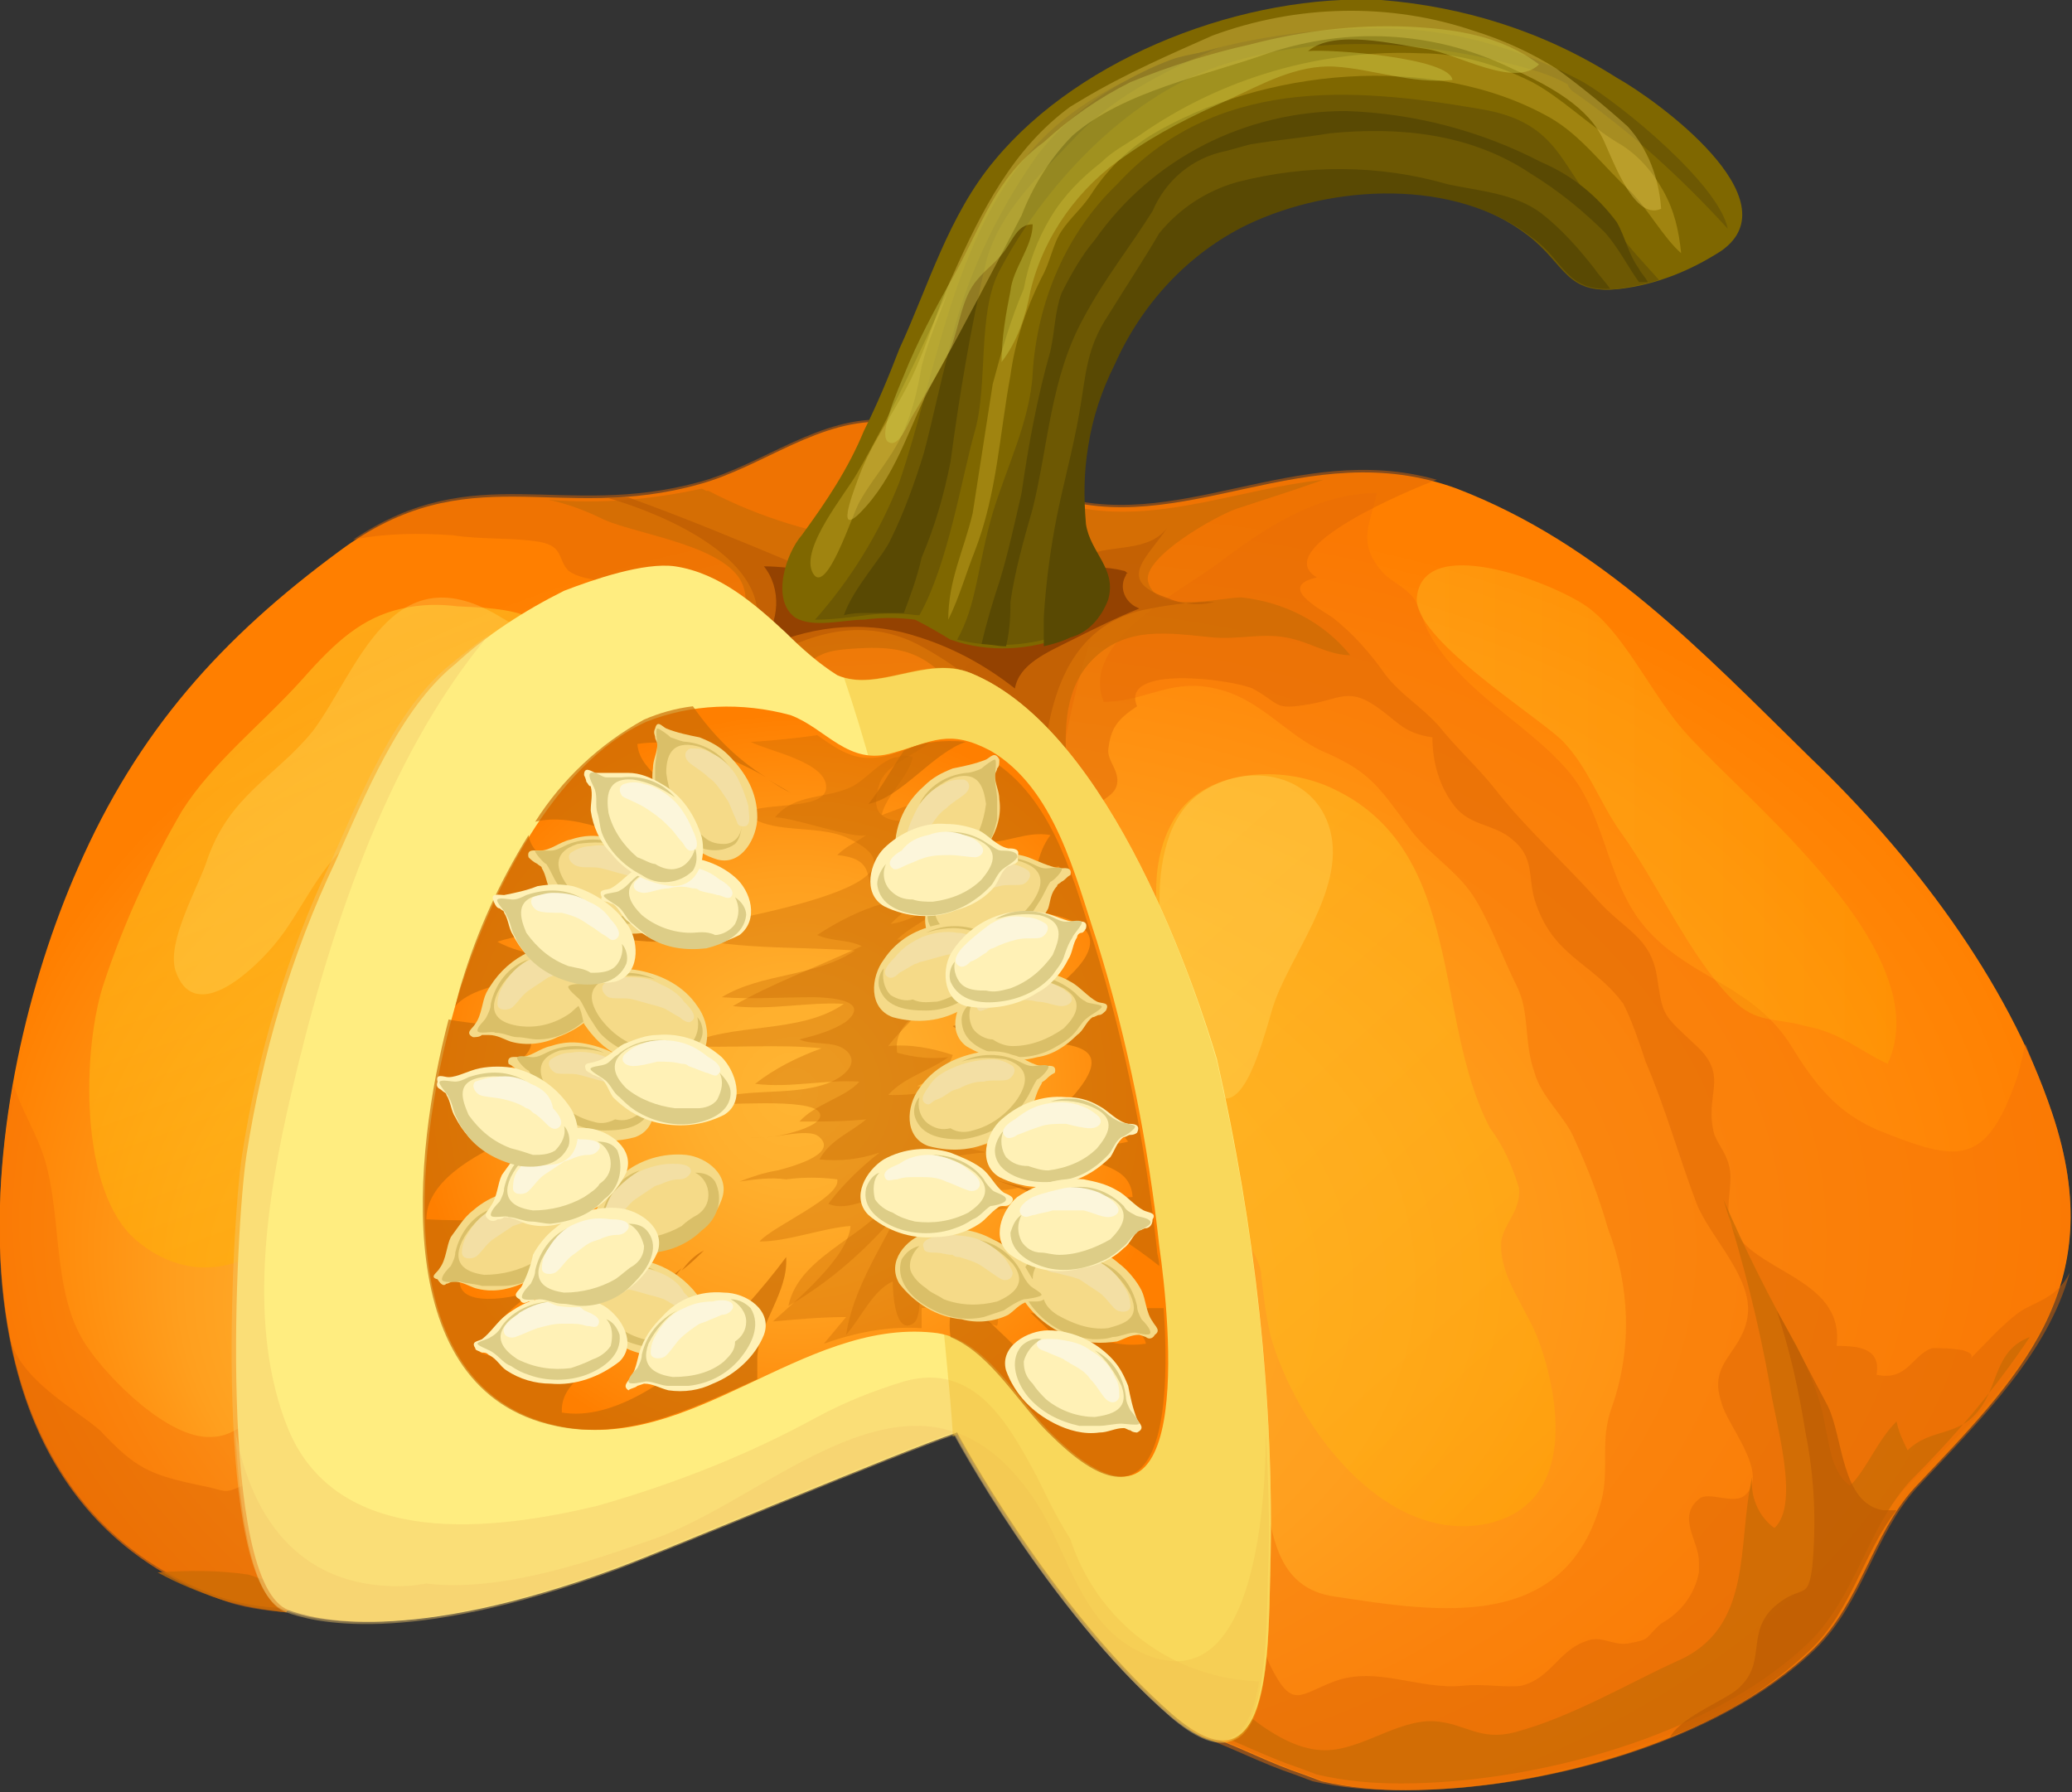 <?xml version="1.0" encoding="utf-8"?>
<!-- Generator: Adobe Illustrator 26.0.0, SVG Export Plug-In . SVG Version: 6.00 Build 0)  -->
<svg version="1.1" id="Layer_1" xmlns="http://www.w3.org/2000/svg" xmlns:xlink="http://www.w3.org/1999/xlink" x="0px" y="0px"
	 viewBox="0 0 93.3 80.7" style="enable-background:new 0 0 93.3 80.7;" xml:space="preserve">
<rect x="0" y="0" width="93.3" height="80.7" fill="#333333" stroke="none"/>
<style type="text/css">
	.st0{fill:url(#SVGID_1_);}
	.st1{opacity:0.46;fill:#F47208;enable-background:new    ;}
	.st2{opacity:0.47;fill:#DD6605;enable-background:new    ;}
	.st3{opacity:0.68;fill:#C96B05;enable-background:new    ;}
	.st4{opacity:0.68;fill:#BC5B04;enable-background:new    ;}
	.st5{opacity:0.68;fill:#7F3401;enable-background:new    ;}
	.st6{opacity:0.75;fill:#C96B05;enable-background:new    ;}
	.st7{opacity:0.44;fill:url(#SVGID_00000129186291230973447600000000391432131133059478_);enable-background:new    ;}
	.st8{opacity:0.52;fill:url(#SVGID_00000053536984260429153750000018438492898807658119_);enable-background:new    ;}
	.st9{opacity:0.33;fill:url(#SVGID_00000022561066386649961410000006992209164857810077_);enable-background:new    ;}
	.st10{opacity:0.26;fill:url(#SVGID_00000109031116631857798110000005500108431651318927_);enable-background:new    ;}
	.st11{opacity:0.24;fill:#FFED80;enable-background:new    ;}
	.st12{fill:#7F6700;}
	.st13{fill:#6D5803;}
	.st14{fill:#A08410;}
	.st15{fill:#594903;}
	.st16{opacity:0.42;fill:#DDC250;enable-background:new    ;}
	.st17{opacity:0.42;fill:#CECB4A;enable-background:new    ;}
	.st18{fill:#FFED80;}
	.st19{opacity:0.42;fill:#F2C86B;enable-background:new    ;}
	.st20{opacity:0.41;fill:#EFBA25;enable-background:new    ;}
	.st21{fill:none;}
	.st22{fill:url(#SVGID_00000105407283760082622030000017106124107669948347_);}
	.st23{opacity:0.36;fill:#C96B05;enable-background:new    ;}
	.st24{fill:#F5DA88;}
	.st25{fill:#DABF68;}
	.st26{fill:#F3DFA4;}
	.st27{fill:#FFF1B6;}
	.st28{fill:#DDCD87;}
	.st29{fill:#FCF6DB;}
</style>
<radialGradient id="SVGID_1_" cx="46.641" cy="-4352.038" r="47.569" fx="20.46" fy="-4364.789" gradientTransform="matrix(1 0 0 -0.66 0 -2818.082)" gradientUnits="userSpaceOnUse">
	<stop  offset="0" style="stop-color:#FFB533"/>
	<stop  offset="0.25" style="stop-color:#FFAF2D"/>
	<stop  offset="0.58" style="stop-color:#FF9F1E"/>
	<stop  offset="0.95" style="stop-color:#FF8304"/>
	<stop  offset="1" style="stop-color:#FF7F00"/>
</radialGradient>
<path class="st0" d="M92.4,50.1c-2-6-6.4-11.7-10.9-16c-4.9-4.8-9.4-9.6-15.9-12.1c-6.8-2.5-12.4,2.4-18.4,0.3
	c-2.7-0.9-4.1-3.1-7.2-3.3s-5.6,2-8.5,2.8c-6.4,1.8-10.4-1.3-16.2,3c-5.3,3.9-9.1,8.1-11.8,14.3c-4.4,10-6.8,27.7,6.1,32.7
	c1.1,0.4,2.2,0.6,3.4,0.6c0-0.1,0.1-0.1,0.2-0.1c6.8-4,14.7-6.2,22.5-7.7c0.9-0.2,1.8-0.3,2.7-0.4c0.1,0,0.1-0.1,0.2-0.1
	c1.7-0.3,4.1-1,5.8-0.1c1.3,0.8,2.3,2,2.8,3.4c1,1.1,1.9,2.3,2.6,3.6c0.3,0.3,0.6,0.7,0.9,1.1c1.1,1.2,1.9,2.5,2.6,4
	c0.2,0.3,0.3,0.5,0.4,0.8c0.1,0.3,0.2,0.7,0.3,1l0,0c0.2,0.1,0.3,0.2,0.5,0.3c1.4,0.5,2.7,1.2,4.2,1.7l0.8,0.3
	c1.3,0.3,2.5,0.4,3.8,0.4c5.9,0,14-2.1,18.4-6.4c2.1-2.1,2.6-5.1,4.5-7.2C90.8,62.1,95.1,58.1,92.4,50.1z"/>
<path class="st1" d="M12.9,72.6c0-0.1,0.1-0.1,0.2-0.1c4.2-2.4,8.7-4.2,13.3-5.5c-0.3-1-0.5-1.9-0.8-2.7c-0.6-1.8-2.2-1.3-3.2-2.7
	c-1.2-1.7,0-3.7,0-5.4c0-2.2-0.4-3.1,0.5-5.2c0.8-1.8,0.3-3.7,0.7-5.6c0.4-1.6,2.3-3,1.3-4.6c-1,2.1-1.2,4.3-2.2,6.2
	c-0.7,1.2-1.1,1.5-1.3,2.8c-0.1,1.1-0.4,2.2-0.6,3.2c-0.6,2.3-1.1,2.9-3,4.3c-1.5,1.2-2.7,2.9-4.2,4.2c-1.2,1-2.4,3.2-4.1,3.2
	c-1.9,0.1-4.6-2.6-5.6-4.1c-1.7-2.5-1-6.3-2.1-9c-0.4-1-0.9-1.8-1.2-2.8c-1.7,9.3-0.3,19.7,9.3,23.2C10.9,72.4,11.9,72.5,12.9,72.6z
	"/>
<path class="st1" d="M92.4,50.1c-0.4-1.1-0.8-2.1-1.2-3.1c-0.1,0.4-0.2,1-0.4,1.6c-1.4,4-2.7,3.7-6.2,2.3c-1.9-0.8-2.9-2.1-4-3.9
	c-1.7-2.6-4.3-2.9-6.3-5s-1.9-5.2-3.7-7.3s-4.7-3.5-6.2-6.1c-0.3-0.5-0.4-1.1-0.7-1.6c-0.4-0.6-1.1-0.8-1.5-1.3
	c-1.1-1.3-0.5-2.1-0.2-3.5c-2.8,0-5.2,1.7-7.2,3.2c-1.6,1.2-6.2,3.5-5.1,6.2c2,0,3.1-1.2,5.4-0.5c1.7,0.5,2.9,2,4.4,2.7
	c2.1,0.9,2.5,1.5,3.9,3.4c0.9,1.3,2.3,2,3.1,3.4c0.7,1.2,1.2,2.6,1.8,3.8s0.3,2.5,0.8,3.9c0.3,1.1,1.4,2,1.8,3
	c0.6,1.3,1.1,2.6,1.5,4c1,2.6,1.1,5.4,0.2,8c-0.6,1.6-0.1,2.8-0.5,4.3c-1.6,5.9-7.3,5-11.9,4.3c-3.3-0.4-2.9-3.9-3.6-6.6
	c-0.3-1.3-1-2.6-2-3.5c-1.2-1.1-2.2-1.7-2.5-3.4c-0.2-1.5,0.5-3,0-4.6c-0.5-1.8-1.9-3-2.2-4.9c-0.3-2.7-0.4-5.5-0.7-8.2
	c-0.1-0.8-0.4-1.6-0.7-2.3c-0.5-1.7-0.7-3.5-0.5-5.2c0.3-1.6,0.7-3.2,1.2-4.7c-0.9,0.2-1.7,0.8-2.7,1c-0.6,0.1-2.7,0-3,0.5
	c-0.8,1.3,1.5,2.8,2.1,3.8c1,1.6,0.7,3.2,0.8,5.1s-0.2,3.8,0.2,5.5c0.4,1.5,1.2,1.9,0.7,3.6c-0.7,2.8-1.1,4.4-3.1,6.7
	c-1.2,1.3-1.4,1.3-0.7,2.9c0.6,1.4,1.2,2.3,0.6,3.8c-0.2,0.6-1,1.1-1.1,1.6c-0.1,0.2-0.1,0.5,0,0.7c0.3,0.1,0.7,0.2,1,0.3
	c1.3,0.8,2.3,2,2.8,3.4c1,1.1,1.9,2.3,2.6,3.6c0.3,0.3,0.6,0.7,0.9,1.1c1.1,1.2,1.9,2.5,2.6,4c0.2,0.3,0.3,0.5,0.4,0.8
	c0.1,0.3,0.2,0.7,0.3,1l0,0c0.2,0.1,0.3,0.2,0.5,0.3c1.4,0.5,2.7,1.2,4.2,1.7l0.8,0.3c1.3,0.3,2.5,0.4,3.8,0.4
	c5.9,0,14-2.1,18.4-6.4c2.1-2.1,2.6-5.1,4.5-7.2C90.8,62.1,95.1,58.1,92.4,50.1z"/>
<path class="st2" d="M90.9,59.1c-0.8,0.6-1.5,1.4-2.2,2.1c0.2-0.2,0-0.3-0.3-0.4c-0.5-0.1-1-0.1-1.4-0.1c-0.9,0.3-1.1,1.5-2.5,1.2
	c0.2-1.2-0.8-1.3-1.8-1.3c0.4-3.2-4.1-3.3-4.8-5.6c-0.2-0.7,0.1-1.6,0-2.3s-0.5-1.1-0.7-1.6c-0.5-1.8,0.7-2.6-0.8-4
	c-1.6-1.5-1.5-1.3-1.8-3.2c-0.3-1.7-1.4-2-2.6-3.3c-1.5-1.7-3.3-3.3-4.7-5.1c-0.8-1-1.7-1.8-2.5-2.8c-0.8-0.9-1.7-1.4-2.4-2.3
	c-0.7-1-1.5-1.9-2.4-2.6c-0.6-0.4-2.5-1.4-0.7-1.8c-2.2-1.3,4.3-4,5.4-4.4c-6.4-1.8-11.8,2.6-17.5,0.6c-2.7-0.9-4.1-3.1-7.2-3.3
	s-5.6,2-8.5,2.8c-6.2,1.7-10.1-1.1-15.6,2.6c1.5-0.3,3-0.3,4.5-0.2c1.2,0.2,2.8,0.1,3.9,0.3s0.8,0.8,1.3,1.3c0.8,0.6,2.4,0.3,3,1.1
	c0.9,1.1-1,3.2-1.2,4.4c-0.1,0.8,0.3,1.5,0.2,2.3c-0.2,1.2-1,2.2-1.3,3.4c-0.1,0.6,0,1.3-0.2,1.8c-0.3,0.8-0.7,0.9-1,1.5
	c-2,3.1-2.3,7.2-3.7,10.6c-0.5,1.2-0.4,3.2-1.1,4.2c-1.1,1.4-2.2,0.8-2.8,2.9s-0.8,4.4-1.8,6.2c-0.9,1.8-1.9,1.3-3.5,1.8
	c-0.6,0.2-0.8,0.8-1.3,1c-0.9,0.4-0.7,0.2-1.8,0c-2.4-0.5-3-0.8-4.6-2.5C3.2,63.3,0.7,62,0.4,60c0.9,5.2,3.6,9.7,9.2,11.9
	c1.1,0.4,2.2,0.6,3.4,0.6c0-0.1,0.1-0.1,0.2-0.1c3.5-2,7.3-3.6,11.2-4.9c-0.4-2.2-0.8-4.3-1-6.5c-0.3-2.6-0.2-5.2,0.3-7.8
	c0.4-2.5,1.1-4.5,1.5-7.1c0.2-1.3,0-2.8,0.6-4s1.6-1.7,2.4-2.7c1.3-1.8,1.2-3.4,2.9-5c0.9-0.9,2-1.6,3.1-2.1
	c0.8-0.3,1.7-0.5,2.6-0.4c0.6,0.2,1,1,1.5,1.1c1.4,0.2,2.3-1.4,3.8-0.8c1.6,0.7,2.7,2.2,2.8,3.9c0.3,1.6,1,3.2,1,4.7
	c-0.2,1.5-0.3,3-0.2,4.5c0.2,1.7,1.4,2.8,1.7,4.5c0.2,1.3,0.3,2.6,0.6,3.9c0.3,1.3,0.2,2.6-0.2,3.8c-0.7,2.6,1,4.6,0,7.2
	c-0.1,0.3-0.3,1.4-0.5,2.8c1,1.1,1.8,2.3,2.6,3.5c0.3,0.4,0.6,0.7,0.9,1.1c1.1,1.2,1.9,2.5,2.6,4c0.2,0.3,0.3,0.5,0.4,0.8
	c0.1,0.3,0.2,0.7,0.3,1l0,0c0.2,0.1,0.3,0.2,0.5,0.3c1.4,0.5,2.7,1.2,4.2,1.7l0.8,0.3c1.3,0.3,2.5,0.4,3.8,0.4
	c5.9,0,14-2.1,18.4-6.4c2.1-2.1,2.6-5.1,4.5-7.2c3.1-3.3,5.9-6.1,6.9-9.7C92.6,58.5,91.6,58.6,90.9,59.1z M78.6,67.3
	c-0.5,0.5-1.7-0.2-2.1,0.2c-1,0.8,0,1.9,0,2.8c0,0.2,0,0.3,0,0.5c-0.2,1-0.8,1.8-1.7,2.3c-0.8,0.7-0.4,0.7-1.5,0.9
	c-0.7,0.1-1.2-0.4-1.9-0.1c-1.2,0.4-1.6,1.7-2.9,2c-0.6,0.1-1.8-0.1-2.6,0c-2,0.2-3.9-0.9-5.8-0.2c-1.6,0.6-1.9,1.3-2.9-0.7
	c-0.6-1.3-0.5-2.1-1.6-3.1c-0.4-0.3-0.9-0.4-1.3-0.8c-1-1-0.4-0.9-0.6-2c-0.3-1.8-0.8-1.4-1.9-2.7c-1.3-1.7,0.6-4.7-0.4-6.8
	c-0.5-0.8-1-1.7-1.4-2.7c-0.4-1.4,0.1-2.8-0.3-4.2c-0.3-1-1-1.7-1-2.8c0-0.8,0.7-1.4,0.8-2.2c0.1-1.1-0.8-1.6-1-2.6
	c-0.1-0.9,0-1.7,0.2-2.6c0.3-1.9-0.1-4.1,0.5-5.9c0.2-0.6,1-0.7,1.1-1.3s-0.4-1-0.4-1.5c0.1-1,0.4-1.4,1.3-2
	c-0.8-1.9,4.3-1.2,5.2-0.8c1.3,0.7,0.9,1,2.6,0.7c1.2-0.2,1.7-0.7,2.8,0s1.3,1.3,2.7,1.5c0,1.1,0.3,2.2,1,3.1
	c0.7,0.9,1.8,0.8,2.6,1.5c1,0.8,0.7,1.7,1,2.7c0.8,2.6,2.6,2.8,4,4.7c0.4,0.8,0.7,1.7,1,2.6c0.9,2.1,1.5,4.3,2.3,6.4
	c0.6,1.5,2.5,3.3,2.3,5s-1.8,2.1-1.2,3.9C77.7,64.1,79.7,66.3,78.6,67.3z"/>
<path class="st3" d="M24.7,22.5c0.9,0.2,1.7,0.5,2.5,0.9c1.6,0.7,5.8,1.2,6.3,3.1c0.3,0.9-0.4,1.8-1.3,2.6c-0.9,0.7-1.6,1.4-2.3,2.3
	c-0.9,1.7-2.4,4.5-2.5,6.4c1.8-1.8,2.7-4.3,4.8-5.8c1.1-0.8,2.3-0.8,3.4-1.6c1.3-0.9,1.3-1.1,2.9-1.2c2.9-0.2,3.5,0.6,5.5,2.8
	c1.7,2,2.8,4.3,3.4,6.8c0.1,0.8,0.4,1.6,0.8,2.4c0.6-1.7,0-4.3-0.1-6c-0.2-2-0.3-4.2,1.2-5.6s3.3-1.1,5.3-0.9c1.2,0.1,2.2-0.2,3.3,0
	s1.9,0.8,2.9,0.8c-1.2-1.5-3-2.4-4.9-2.6c-1,0-3.8,0.8-4.2-0.7c-0.3-1.1,3.1-3,4-3.3s2.5-0.8,3.9-1.3c-3.7,0.4-7.2,1.9-10.8,1.3
	c-0.3,0.3-0.7,0.7-1.1,1.1c-2,1.9-5.8,0.6-8.3,0.4c-2.6-0.3-5.2-1.1-7.5-2.3c0,0,0,0-0.1,0L31.6,22C29.3,22.5,27,22.7,24.7,22.5z"/>
<path class="st4" d="M52.5,26.9c-2.3-0.8-0.8-1.8,0.1-3.2c-0.8,1.2-2.6,0.8-3.6,1.3c-0.7,0.3-1,0.8-1.8,1c-1.8,0.2-3.7,0.2-5.5,0
	c-1.5,0-3,0.6-4.4,0.1c-0.6-0.2-1.1-0.6-1.7-0.8c-2.4-1-4.8-2-7.3-2.9c-0.4,0-0.7,0-1,0c2.8,0.8,6.6,2.6,6.8,5.1
	c0.1,1.4-2.8,3.4-3.5,4.4c-0.5,0.7-0.9,1.5-1.3,2.2c3.1-3.3,7.6-7.3,12-5.1c2.3,1.2,4.3,3,5.7,5.2c0.3-3.1,1.3-6.2,4.8-6.8
	c1-0.2,2-0.3,2.9-0.3C53.9,27.3,53.2,27.2,52.5,26.9z"/>
<path class="st5" d="M48.3,28.8c1-0.5,2-1,3-1.4l-0.2-0.1c-0.5-0.3-0.7-0.9-0.4-1.4c0,0,0-0.1,0.1-0.1c-0.1,0-0.1-0.1-0.2-0.1
	c-0.8-0.2-1.6-0.2-2.5,0c-0.3,0.2-0.5,0.3-0.8,0.3c-1.8,0.2-3.7,0.2-5.5,0c-1.5,0-3,0.6-4.4,0.1c-0.3-0.1-0.6-0.2-0.9-0.4
	c-0.7-0.1-1.4-0.2-2.1-0.2c0.8,1,0.7,2.5-0.1,3.5c-0.1,0.1-0.1,0.2-0.2,0.3c2.2-1.1,4.7-1.4,7-0.7c1.7,0.5,3.2,1.3,4.6,2.4
	C45.9,29.9,47.1,29.4,48.3,28.8z"/>
<path class="st6" d="M19.7,69.2l1-0.4c0-0.7,0-1.5,0-2c0-3,0.3-6,0.8-9c-0.8,2-1.4,4.1-1.8,6.2C19.5,65.6,19.9,67.6,19.7,69.2z"/>
<path class="st6" d="M12.9,72.6c0-0.1,0.1-0.1,0.2-0.1c0.5-0.3,1-0.5,1.5-0.8c-1.2-0.2-2.3-0.4-3.4-0.8c-1.3-0.2-2.7-0.2-4.1-0.1
	C8,71.3,9,71.7,9.9,72C10.9,72.3,11.9,72.5,12.9,72.6z"/>
<path class="st6" d="M89.1,63.5c-0.9,1.2-2.2,0.8-3.2,1.8c-0.2-0.4-0.4-0.8-0.5-1.3c-0.9,0.9-1.3,2.1-2.1,2.9
	c-0.8-0.6-0.9-1.7-1.1-2.6c-0.2-1.3-0.7-2.5-1.3-3.7c-1.2-2.1-2.3-4.3-3.3-6.6c0.9,2.8,1.6,5.6,2.1,8.4c0.2,1.5,1.4,5.3,0.2,6.4
	c-0.7-0.5-1.1-1.4-1-2.3c-0.7,3,0.1,6.8-3.4,8.3c-2.2,1-4.7,2.5-7.3,3.2c-1.6,0.4-2.2-0.4-3.6-0.5c-1.7-0.1-3.4,1.4-5.1,1.3
	c-2.2-0.1-4.6-2.7-6-4.1c-1-0.7-1.8-1.6-2.5-2.6c-0.6-1.2-0.7-2.7-1.3-3.8c-0.2,0.5-0.4,1.1-0.6,1.6c0.2,0.3,0.4,0.5,0.5,0.8
	l0.9,1.1c1.1,1.2,1.9,2.5,2.6,4c0.2,0.3,0.3,0.5,0.4,0.8c0.1,0.3,0.2,0.7,0.3,1l0,0c0.2,0.1,0.3,0.2,0.5,0.3
	c1.4,0.5,2.7,1.2,4.2,1.7l0.8,0.3c1.3,0.3,2.5,0.4,3.8,0.4c5.9,0,14-2.1,18.4-6.4c2.1-2.1,2.6-5.1,4.5-7.2c2-2,3.8-4.1,5.4-6.5
	C89.8,60.8,90,62.4,89.1,63.5z"/>
<linearGradient id="SVGID_00000091719633678905946080000013990276356111688069_" gradientUnits="userSpaceOnUse" x1="10.925" y1="9.429" x2="19.517" y2="-14.177" gradientTransform="matrix(1 0 0 -1 0 39.419)">
	<stop  offset="0" style="stop-color:#FFDC33"/>
	<stop  offset="0.58" style="stop-color:#FFC517"/>
	<stop  offset="1" style="stop-color:#FFB200"/>
</linearGradient>
<path style="opacity:0.44;fill:url(#SVGID_00000091719633678905946080000013990276356111688069_);enable-background:new    ;" d="
	M18.1,27.4c-1.8,0.4-3,1.5-4.5,3.2c-1.8,2-4,3.7-5.4,5.9c-1.4,2.4-2.6,5-3.5,7.7c-1,2.9-1.2,9.5,1.5,11.7c3.7,3,7.7-0.3,9-4
	c0.6-1.6,0.2-3.1,0.9-4.6c0.9-1.9,1.9-3.8,3-5.6c1-2.1,2.1-4,3.5-5.8c1.5-1.7,3.6-3,3.1-5.7s-2.8-2.8-5.1-2.9
	C19.8,27.2,19,27.2,18.1,27.4z"/>
<linearGradient id="SVGID_00000102509026139621566710000015812319414792044973_" gradientUnits="userSpaceOnUse" x1="27.568" y1="-3.362" x2="41.691" y2="-19.055" gradientTransform="matrix(1 0 0 -1 0 39.419)">
	<stop  offset="0" style="stop-color:#FFDC33"/>
	<stop  offset="0.58" style="stop-color:#FFC517"/>
	<stop  offset="1" style="stop-color:#FFB200"/>
</linearGradient>
<path style="opacity:0.52;fill:url(#SVGID_00000102509026139621566710000015812319414792044973_);enable-background:new    ;" d="
	M28.4,58.5c-0.1,2.6,0.3,6.7,3.9,6.9c0.1,0,0.2,0,0.3,0l1.2-0.2c2.8-1,4.8-5.2,5-7.8c0-1.3,0.1-2.7,0.3-4c0.3-1.2,1.1-2.3,1.6-3.5
	c0.9-2.3,1.8-4.8,1.4-7.4c-0.2-1.6-1.7-4.9-3.2-5.7c-3.2-1.7-6.5,1.1-7.9,3.8c-1,2-1.5,4.1-1.6,6.3c-0.1,1.1,0.1,2.4-0.1,3.5
	s-0.7,1.9-0.9,2.9C28.1,55,28.5,56.7,28.4,58.5z"/>
<linearGradient id="SVGID_00000116932999619963781320000017881849792705318585_" gradientUnits="userSpaceOnUse" x1="50.111" y1="0.466" x2="72.727" y2="-24.649" gradientTransform="matrix(1 0 0 -1 0 39.419)">
	<stop  offset="0" style="stop-color:#FFDC33"/>
	<stop  offset="0.58" style="stop-color:#FFC517"/>
	<stop  offset="1" style="stop-color:#FFB200"/>
</linearGradient>
<path style="opacity:0.33;fill:url(#SVGID_00000116932999619963781320000017881849792705318585_);enable-background:new    ;" d="
	M56.8,57.5c0.1,0.9,0.2,1.7,0.4,2.6c1.1,4,5.1,9.5,9.8,8.5c3.9-0.9,3.3-5.4,2.3-8.2c-0.6-1.6-1.8-2.9-1.7-4.5
	c0.1-0.8,0.9-1.4,0.8-2.4c-0.3-1-0.7-1.9-1.3-2.7c-2.6-4.9-1.1-12.5-7.1-15.3c-2.3-1.1-5.9-0.9-7.2,1.5c-1.9,3.4,0.4,8,0.9,11.4
	c0.3,1.7-0.4,3,0.4,4.7c0.6,1.3,1.8,2.1,2.4,3.4C56.6,56.7,56.8,57.1,56.8,57.5z"/>
<linearGradient id="SVGID_00000016056082321652561290000003247694879834847423_" gradientUnits="userSpaceOnUse" x1="63.759" y1="2.844" x2="85.305" y2="2.844" gradientTransform="matrix(1 0 0 -1 0 39.419)">
	<stop  offset="0" style="stop-color:#FFDC33"/>
	<stop  offset="0.58" style="stop-color:#FFC517"/>
	<stop  offset="1" style="stop-color:#FFB200"/>
</linearGradient>
<path style="opacity:0.26;fill:url(#SVGID_00000016056082321652561290000003247694879834847423_);enable-background:new    ;" d="
	M70.3,33.3c1.2,1.2,1.7,2.8,2.7,4.2c1.6,2.2,3.1,5.6,5,7.5c1.1,1.1,1.9,0.8,3.3,1.2c1.6,0.3,2.4,1.1,3.7,1.7c2.3-5-6.2-11.7-9-14.8
	c-1.5-1.6-2.7-4.3-4.3-5.6c-1.1-1-7.6-3.7-7.9-0.6C63.6,28.7,69,32.1,70.3,33.3z"/>
<path class="st11" d="M31.3,45.8c-0.1,0.8-0.1,1.5,0,2.3c0.1,1.3-0.4,8.6,0.4,8.9c2,0.7,4.3-5.2,4.9-6.4c1.7-3.5,9.5-10.7,4.2-13.9
	C34.7,32.8,31.7,41.1,31.3,45.8z"/>
<path class="st11" d="M9.3,38.8c-0.4,1.2-1.8,3.6-1.4,4.9c0.8,2.4,3.3,0.2,4.4-1.1c1.3-1.5,2.1-3.8,3.8-4.9s3.5-1.3,5.1-2.4
	c1.3-0.9,4.4-3.1,4-5.1c-0.2-1.1-1.8-1.9-2.8-2.5c-4.8-2.8-6.3,2.5-8.3,5.2C12.4,35,10.3,35.8,9.3,38.8z"/>
<path class="st11" d="M53.6,47.4c1.8,4.4,2.9,0.8,3.7-2c0.7-2.3,3.3-5.3,2.6-8s-4-3.2-6.1-1.5C51.1,38.2,52.4,44.6,53.6,47.4z"/>
<path class="st12" d="M38.9,19.4c-0.7,1.7-1.7,3.2-2.8,4.7c-0.7,0.8-1.4,2.9-0.3,3.7c0.8,0.5,2.2,0.1,3.1,0.1c0.8-0.1,1.5-0.1,2.3,0
	c0.6,0.3,1.1,0.6,1.6,0.9c1.7,0.6,3.6,0.5,5.3-0.2c0.8-0.2,1.4-0.9,1.7-1.7c0.4-1.4-0.8-2.1-1-3.4c-0.1-1.2-0.1-2.3,0.1-3.5
	c0.2-1.3,0.6-2.5,1.2-3.7c1.2-2.7,3.3-5,6-6.3c3.8-1.8,9.3-2.1,12.8,0.6c1.7,1.3,1.7,2.7,4.1,2.4c1.6-0.2,3.1-0.8,4.5-1.7
	c3.3-2.3-2.9-6.8-4.7-7.8C69.5,1.4,65.9,0.3,62.2,0c-6.1-0.3-13.5,2.5-17.4,7.2c-2.1,2.5-3,5.7-4.3,8.5C40,17,39.5,18.2,38.9,19.4z"
	/>
<path class="st13" d="M70.8,4.1c2.6,1.8,4.9,3.9,7,6.2l0,0c-0.4-2-4.8-5.6-6.5-6.6c-2.6-1.4-5.5-2.3-8.4-2.4
	c-5.3-0.2-12.6,1.2-16.3,5.3s-4.4,10.1-6.1,15.1c-0.9,2.3-2.2,4.4-3.8,6.2c0.8,0,1.5-0.1,2.3-0.2c0.8-0.1,1.5-0.1,2.3,0h0.1
	c1.3-2.3,1.9-6.2,2.5-8.3s0.1-5.3,1.1-7.2c2-3.8,5.6-7.7,9.8-9.2c4.4-1.5,9.2-1.2,13.7,0c0.7,0.2,1.4,0.4,2.1,0.8
	C70.6,3.9,70.7,4,70.8,4.1z"/>
<path class="st13" d="M72.5,9.9c-0.1-0.1-0.1-0.1-0.2-0.2c-2.1-2-1.9-4.2-5.7-4.8c-5.8-1-11.9-1.4-16.3,3.4
	c-2.3,2.2-3.6,5.3-3.8,8.5c-0.1,2.1-1.2,4.3-1.8,6.3c-0.7,2.4-0.7,4.1-1.6,5.7c1.6,0.4,3.3,0.3,4.9-0.3c0.8-0.2,1.4-0.9,1.7-1.7
	c0.4-1.4-0.8-2.1-1-3.4c-0.1-1.2-0.1-2.3,0.1-3.4c0.2-1.3,0.6-2.5,1.2-3.7c1.2-2.7,3.3-5,6-6.3c3.8-1.8,9.3-2.1,12.8,0.6
	c1.7,1.3,1.7,2.7,4.1,2.4c0.6-0.1,1.2-0.2,1.8-0.4C73.9,11.7,73.1,10.9,72.5,9.9z"/>
<path class="st14" d="M38.6,21.3c-0.5,0.9-2.6,3.4-2,4.5s1.8-2.7,2.1-3.2c0.5-0.9,1.2-1.7,1.7-2.6c0.6-1.1,0.9-2.3,1.1-3.5
	c0.3-1.2,0.8-2.3,1.2-3.4C41.4,15.9,40.1,18.7,38.6,21.3z"/>
<path class="st14" d="M46.1,13c-0.6,1.4-1,2.8-1.4,4.3c-0.3,1.9-0.6,3.9-0.9,5.8c-0.4,1.7-1.1,3-1.1,4.8c0.5-1,0.8-2.1,1.2-3.1
	c1-2.6,1.1-5.2,1.6-7.9c0.2-1.5,0.7-3,1.4-4.4c0.4-0.7,0.5-1.5,0.9-2.1s0.9-1,1.3-1.6c0.7-1.1,1.6-2,2.7-2.7c5-3,12.7-3.8,18-0.8
	c1.4,0.8,2.4,2.2,3.6,3.3c0.8,0.8,1.5,2.1,2.3,2.8c-0.1-1-0.3-1.9-0.8-2.8c-0.5-0.9-1.2-1.7-2.1-2.2c-1.3-0.8-2.5-2-3.8-2.7
	c-1.6-0.8-3.3-1.3-5-1.3c-4.5-0.2-9,1.1-12.7,3.7c-0.6,0.4-1.2,0.7-1.7,1.2c-0.9,0.7-1.7,1.5-2.3,2.5C46.7,10.8,46.3,11.9,46.1,13z"
	/>
<path class="st15" d="M52.7,2.7c-0.8,0.3-1.6,0.7-2.3,1.1c-1.4,0.8-2.7,1.9-3.7,3.2c-1.9,2.7-3.3,5.7-4,8.9c-0.4,1.5-0.7,3-1.1,4.5
	c-0.4,1.3-0.9,2.7-1.5,3.9c-0.3,0.7-1.7,2.2-2.1,3.4c0.4-0.1,0.7-0.1,1-0.1c0.6,0,1.2,0,1.7,0c0.3-0.8,0.6-1.6,0.8-2.5
	c0.6-1.4,1-2.8,1.3-4.3c0.4-3,0.9-6,1.6-9c0.6-2.3,2.5-4,4-5.6c1.9-2,4.3-3.1,6.8-4.2C54.4,2.4,53.5,2.4,52.7,2.7z"/>
<path class="st15" d="M72.3,10.5c0.6,0.7,1,1.5,1.5,2.2c0.1,0,0.3,0,0.4,0c-0.1-0.2-0.3-0.4-0.4-0.6c-0.5-0.7-0.6-1.4-1-2.1
	c-0.9-1.2-2-2.1-3.4-2.7c-2.7-1.4-5.7-2.2-8.8-2.3c-4.5,0-8.7,2.1-11.3,5.8c-0.6,0.7-1.1,1.6-1.5,2.4c-0.3,0.8-0.3,1.7-0.5,2.6
	c-0.6,2.1-1,4.3-1.3,6.4c-0.3,1.3-0.6,2.7-1,4c-0.3,0.9-0.6,1.9-0.8,2.8c0.4,0,0.7,0.1,1.1,0.1c0.2-0.8,0.2-1.6,0.2-2
	c0.2-1.4,0.6-2.8,1-4.2c0.7-2.8,0.8-5.9,2.3-8.6c0.9-1.7,2.1-3.2,3.1-4.8c0.6-1.4,1.8-2.4,3.3-2.7c0.4-0.1,0.7-0.2,1.1-0.3
	c1.2-0.2,2.4-0.3,3.6-0.5C63,5.7,66.2,6,68.9,7.8C70.2,8.6,71.3,9.5,72.3,10.5z"/>
<path class="st15" d="M72.5,13c-0.2-0.3-0.5-0.6-0.7-0.9c-0.7-0.9-1.5-1.8-2.4-2.5c-1.2-0.9-2.8-1-4.2-1.3c-3.1-0.9-6.4-0.9-9.5-0.1
	c-1.4,0.4-2.6,1.2-3.5,2.3c-0.7,1.2-1.5,2.4-2.3,3.7c-1,1.5-1,2.7-1.3,4.4s-0.7,3.1-1,4.6c-0.3,1.5-0.5,3-0.6,4.6c0,0.4,0,0.9,0,1.3
	c0.4-0.1,0.8-0.2,1.2-0.4c0.8-0.2,1.4-0.9,1.7-1.7c0.4-1.4-0.8-2.1-1-3.4c-0.1-1.2-0.1-2.3,0.1-3.5c0.2-1.3,0.6-2.5,1.2-3.7
	c1.2-2.7,3.3-5,6-6.3c3.8-1.8,9.3-2.1,12.8,0.6C70.4,11.7,70.5,13.1,72.5,13z"/>
<path class="st16" d="M48.7,4.5l-0.5,0.3c-2.6,1.9-4,4.7-5.3,7.6c-0.7,1.5-1.1,3-1.8,4.5s-1.8,2.9-2.4,4.5c-0.3,0.8-1.2,3.1,0.3,1.4
	S41,19,42,17.2c1.4-2.5,2.7-5,4-7.5c0.5-1.3,1.3-2.6,2.3-3.6c2.3-2,6-2.7,8.8-3.7c3.6-1.2,7.4-1,10.8,0.6c1.5,0.7,3.4,1.6,4.2,3.1
	c0.4,0.7,1.4,3.9,2.7,3.3c-0.1-1.4-0.6-2.7-1.5-3.7c-1-0.9-2.1-1.8-3.2-2.6c-1.1-0.7-2.4-1.3-3.7-1.7c-3.8-1.3-8-1.2-11.8,0.2
	C52.8,2.4,50.7,3.3,48.7,4.5z"/>
<path class="st17" d="M42.9,12.5c-0.8,1.4-1.6,2.9-2.2,4.4c-0.2,0.5-1.2,2.7-0.7,3s0.9-0.9,1.1-1.2c0.6-1,1.2-2,1.7-3
	c0.4-1,0.5-2.3,1.2-3.1c0.4-0.5,0.9-0.8,1.3-1.4s0.6-1.1,1.2-1.1c0,1-0.9,2-1,3c-0.2,1-0.4,2.1-0.4,3.2c0.7-0.9,1.1-2.1,1.3-3.2
	c0.6-2.5,2.2-4.7,4.3-6.1c1.4-1,3-1.8,4.6-2.5c1.5-0.7,3.1-1.6,4.8-1.5s3.5,0.8,5.3,0.6c-0.1-1-5.5-1.4-6.5-1.3
	c1.2-1,3.9-0.3,5.3-0.1c1.4,0.2,4,1.8,5.1,0.7c-1.7-1.3-3.8-1.6-5.9-1.7c-2.4-0.1-4.8,0.2-7.1,0.8c-1.8,0.4-3.7,1-5.4,1.7
	c-1.4,0.7-2.7,1.6-3.9,2.7C44.8,8,44.2,10.2,42.9,12.5z"/>
<path class="st4" d="M19.2,69.5c0.5-0.2,1-0.4,1.5-0.6c-0.5-3.5-0.3-7.1,0.6-10.5c-0.6,0.8-1,1.7-1.2,2.6c-0.2,1.1-0.7,2.2-1,3.2
	c-0.3,1.1,0.5,1.8,0.5,2.8C19.5,67.9,19.4,68.7,19.2,69.5z"/>
<path class="st4" d="M49.6,71.1l0.9,1.1l0.1,0.2c-0.3-1.5-0.4-3-0.3-4.5c0.1-2.6-0.5-5-0.5-7.6c-1,2.5-0.3,5.8-0.7,8.8
	c0,0.4,0,0.9,0,1.3C49.3,70.6,49.5,70.8,49.6,71.1z"/>
<path class="st4" d="M81.5,74.3c1.9-1.8,2.4-4.4,3.9-6.3c-0.2,0-0.4,0-0.6,0c-1.9-0.3-1.8-3.3-2.5-4.7C81.6,62,80.8,60.4,80,59
	c0.6,1.8,1,3.6,1.3,5.5c0.4,2,0.5,4,0.3,6.1c-0.2,1.4-0.4,0.8-1.4,1.5c-1.7,1.2-0.6,2.6-1.8,3.8c-0.5,0.6-2.6,1.3-3.2,2.3
	C77.6,77.3,79.7,76,81.5,74.3z"/>
<path class="st18" d="M43.7,30.3c-2-0.8-4.2,0.9-6,0.1c-0.8-0.5-1.6-1.2-2.3-1.9c-1.4-1.3-3-2.7-5-3c-1.4-0.2-3.7,0.6-5,1.1
	c-1.8,0.9-3.5,2-4.9,3.3c-2.5,2-4.1,6-5.4,8.9c-2,4.2-3.3,8.7-4,13.2c-0.5,3.3-1.3,19.3,1.9,20.5c1.1,0.4,5.3,1.6,14.8-1.9
	c2.7-1,12.6-5.2,15.3-6.1c0,0,4.2,7.9,9.7,12.7c4.4,3.8,4.3-2.6,4.4-6.5c0.2-7.7-0.7-15.5-2.4-23C54,45,50.1,32.9,43.7,30.3z"/>
<path class="st19" d="M48.2,69.3c-0.7-1.1-1.2-2.2-1.5-2.8c-1.3-2.4-2.8-5.2-6-4.3c-1.3,0.4-2.6,0.9-3.9,1.6c-3.1,1.7-6.4,3-9.9,4
	c-4.6,1.1-11.6,2-13.9-3.4c-1.9-4.6-1-10.4,0.1-15.1c1.6-6.9,4.2-15.1,8.9-20.7c-0.6,0.4-1.2,0.9-1.7,1.3c-2.5,2-4.1,6-5.4,8.9
	c-2,4.2-3.3,8.7-4,13.2c-0.5,3.3-1.3,19.3,1.9,20.5c1.1,0.4,5.3,1.6,14.8-1.9c2.7-1,12.6-5.2,15.3-6.1c0,0,4.2,7.9,9.7,12.7
	c2.7,2.3,3.7,0.9,4.1-1.5C52.8,75.6,49.4,73,48.2,69.3z"/>
<path class="st19" d="M57,64.4c0,2.6-0.3,12.2-5.4,10.1c-2.9-1.2-3.4-4.4-4.9-6.8c-5-7.7-11.5-0.6-17,1.5c-3.1,1.1-7.1,2.5-10.5,2.1
	l-0.7,0.1c-4.9,0.3-7.2-3-7.9-7c0.2,4.1,0.8,7.7,2.3,8.2c1.1,0.4,5.3,1.6,14.8-1.9c2.7-1,12.6-5.2,15.3-6.1c0,0,4.2,7.9,9.7,12.7
	c4.4,3.8,4.3-2.6,4.4-6.5C57.2,68.6,57.1,66.5,57,64.4z"/>
<path class="st20" d="M43.7,30.3c-1.9-0.8-3.9,0.7-5.7,0.2c1.9,5.6,3.1,11.4,3.4,17.4c0.5,6.6,1.5,15.5,1.5,16.8l0.2-0.1
	c0,0,4.2,7.9,9.7,12.7c4.4,3.8,4.3-2.6,4.4-6.5c0.2-7.7-0.7-15.5-2.4-23C54,45,50.1,32.9,43.7,30.3z"/>
<path class="st21" d="M44.8,36.5c-0.1-0.1-0.2-0.2-0.3-0.2c-1.4-1.3-1.7-1.2-3.3-0.9c-2.5,0.5-3.6-1.6-5.7-2.3
	c-1.4-0.3-2.8-0.3-4.1-0.2c-3.6,0-5.4,1.3-6.8,4.6c-1.3,3.1-2.3,6.4-3,9.7c-0.5,2.6-1.4,6.8,0.2,9.2c4.7,7.2,13.8,1.3,19.9,0.9
	c4.8-0.3,5.7,5.2,8.6,7.7c3.1,2.6,3.7-3.7,3.7-5.8c-0.1-2.6-0.6-5.3-1.4-7.8C50.8,46.1,48.9,40.4,44.8,36.5z"/>
<radialGradient id="SVGID_00000107546171830118706630000015453518592409531290_" cx="35.773" cy="-9.748" r="17.031" fx="35.775" fy="-9.743" gradientTransform="matrix(1 0 0 -1 0 39.419)" gradientUnits="userSpaceOnUse">
	<stop  offset="0" style="stop-color:#FFB533"/>
	<stop  offset="0.25" style="stop-color:#FFAF2D"/>
	<stop  offset="0.58" style="stop-color:#FF9F1E"/>
	<stop  offset="0.95" style="stop-color:#FF8304"/>
	<stop  offset="1" style="stop-color:#FF7F00"/>
</radialGradient>
<path style="fill:url(#SVGID_00000107546171830118706630000015453518592409531290_);" d="M29.1,32.5c-4.2,1.9-7,7.8-8.3,11.8
	c-1.8,5.6-4,18.1,4.3,19.9c6,1.3,11-4.8,16.9-4.2c2.4,0.2,3.8,3.1,5.5,4.7c6.3,6.1,5.2-5.1,4.7-8.6c-0.5-4.6-1.4-9.2-2.8-13.7
	c-1-3-1.9-6.9-4.8-8.6c-1.9-1-2.6-0.4-4.4,0.1c-2,0.6-3-1.1-4.6-1.7C33.4,31.6,31.1,31.7,29.1,32.5z"/>
<path class="st3" d="M22.4,42.4c3.1-1,5.9,0.4,9-0.1c-1.5-0.5-2.5-1.5-4-2.3c-1-0.6-3.4-1-3.6-2.4c-1.3,2.1-2.3,4.3-3,6.6
	c-0.1,0.3-0.2,0.7-0.3,1.1c1.1-1.3,5-1.3,6.4-1.6C25.6,43.1,23.6,43.1,22.4,42.4z"/>
<path class="st3" d="M34.6,35.1c0.3,0.2,0.7,0.4,1,0.6C35.2,35.5,34.9,35.3,34.6,35.1z"/>
<path class="st3" d="M30.4,38.4c-0.8-0.4-1.8-0.7-1.5-1.8c0.7,0,1.4,0.2,2.1,0.1c-0.2-1.2-2.2-1.8-2.3-3.2c1.8-0.3,4.1,0.5,5.8,1.5
	c-1.3-0.8-2.4-1.9-3.3-3.2c-0.8,0.1-1.5,0.3-2.2,0.6c-2,1.1-3.7,2.7-4.9,4.6C26.1,36.5,28.6,38,30.4,38.4z"/>
<path class="st3" d="M35.4,56.6c-2,2.7-6.5,7.6-10.1,7c-0.1-1.7,2.3-2.3,3.3-3.5c0.8-0.9,1.3-2.1,2.1-3c-2.4,2-6.6,4.8-9.1,3.8
	c0.6-1.3,1.7-2.4,3-3c-1,0.5-3.9,1.1-3.9-0.2c0-1.2,3-2.6,3.9-2.8c-1.8,0-3.6,0.1-5.4,0c0-3.2,7.6-4.9,9.9-5.6
	c-2.1-1-4.8,0.3-6.8-0.6c0.4-0.6,1.8-1.1,1.6-1.9c-0.2-0.6-2.9-0.7-3.7-0.9C18.6,52,17.5,62.6,25,64.2c3.2,0.7,6.2-0.8,9.1-2.1
	c0-0.3,0-0.7,0-1C34.2,59.5,35.5,58.2,35.4,56.6z"/>
<path class="st3" d="M30.7,57.2c0.4-0.3,0.8-0.7,1-0.9C31.3,56.5,31,56.8,30.7,57.2z"/>
<path class="st3" d="M52.4,58.9c-1,0-2.1,0-3.2,0c0.7,0.6,2.2,0.7,2.4,1.6c-1.9,0.3-3.5-0.9-5.2-1.4c1.7,1.6,3.3,3.3,4.7,5.2
	c-2.5,0.4-7.2-6.4-8.1-5.6c-0.2,0.2-0.3,0.8-0.2,1.5c1.9,0.8,3.1,3.1,4.6,4.5C52.4,69.6,52.7,63.4,52.4,58.9z"/>
<path class="st3" d="M44.3,37.9c1,0.1,1.9-0.5,3-0.3c-0.3,0.4-0.5,0.9-0.6,1.4c0.3,0,0.7,0.1,1,0c-0.3,0.8-1.1,1.2-1.4,2
	c0,0.1,4.8,0.2,1.8,3c-1.4,1.3-3.5,1.7-5.2,2.2c1.9,1.5,9-0.6,5.1,3.5c1.1,0.2,2.1,0.8,2.8,1.7c-0.7,0.2-1.6,0.1-2.3,0.4
	c0.8,0.8,2.4,0.6,2.5,2.1c-2.4,0.1-4.7-0.3-7-1c3,0.8,5.8,2.2,8.2,4.1c0-0.3-0.1-0.5-0.1-0.7c-0.5-4.6-1.4-9.2-2.8-13.7
	c-0.9-2.8-1.8-6.4-4.4-8.2c-0.4,1-2.5,2.6-3,3.1c1,0,2-0.6,3-0.7C44.8,36.9,44.6,37.5,44.3,37.9z"/>
<path class="st3" d="M40.7,33.8c-0.6,0.9-1.1,1.8-1.6,2.4c1.5-0.3,2.9-2.3,4.4-2.8C42.5,33.3,41.5,33.4,40.7,33.8z"/>
<path class="st23" d="M44.5,49.8c-0.7-0.9-2.2-0.7-3.2-0.9c0.7-0.3,1.4-0.7,1.6-1.4c-0.9-0.3-1.9-0.5-2.9-0.4
	c0.5-0.7,1.3-1.3,1.8-2.1c-0.7-0.3-1.5-0.5-2.3-0.4c1.8-1.1,4.6-2.6,5.2-4.8c-1.6-0.1-3,1.6-4.6,1.8c0.9-0.9,2.1-1.5,2.3-2.8
	c-0.6,0-1.2-0.1-1.8,0c0-1,0.9-1.7,1-2.7c-0.7,0.1-1.3,0.4-1.9,0.6c0.2-0.9,1.2-1.7,1.4-2.6c-0.2-0.1-0.5-0.1-0.7,0h-0.1l0,0
	c-0.7,0.2-1.2,0.9-1.9,1.3c-1.2,0.6-2.6,0.3-3.5,1.4c0.8,0,3.6,1,4.1,0.8c-0.4,0.3-0.9,0.5-1.3,0.9c2,0.2,1,1.3,2,2.2
	c-1,0.3-2,0.8-2.9,1.4c0.7,0.3,1.4,0.2,2,0.5c-1.9,0.9-4.1,1.7-5.8,2.7c1.7,0.2,3.4-0.2,5-0.1c-2,1.4-5.1,0.8-7.2,1.9
	c2.1,0.1,4.2-0.1,6.2,0.1c-1.1,0.4-2.1,0.9-3,1.6c1.6,0.2,3.1-0.2,4.7-0.1c-0.6,0.7-2,1-2.7,1.8c1,0,2,0,3-0.1
	c-0.7,0.6-1.6,0.9-2.1,1.8c0.9,0.1,1.8,0,2.7-0.3c-0.9,0.7-1.7,1.5-2.3,2.3c0.9,0.4,2.1-0.4,3.1-0.6c-1,2-4.4,2.8-4.9,5.2
	c1.9-1.1,3.6-2.6,5-4.3c-0.9,1.8-2.1,3.6-2.4,5.6c0.7-0.8,1.2-2,2.1-2.4c0,0.5,0.1,2.4,0.9,1.9c0.6-0.3,0.2-3,0-3.6
	c0.8,0.7,1.4,2.1,2.5,2.1c0.4-2.6-1.7-3.6-3.2-5.2c1.6,0.1,5.2,1.5,6.4,0c-1.5-1.1-3.8-1.2-5.6-1.8C42.3,50.5,43.6,50.5,44.5,49.8z"
	/>
<path class="st23" d="M48.6,56.8c-1.6-0.9-4-0.8-5.7-1.4c0.3-0.7,2.1-1,2.7-1c-1.1-0.2-2.2-0.4-3.2-0.7c-0.3-0.1-1.1-0.3-1.2-0.6
	c-0.2-0.7,1.1-1,1.6-1c1.1-0.2,2.2-0.3,3.3-0.3c-1.4-0.4-3-0.2-4.5-0.6c0-0.6,1.7-1.3,2.2-1.5c0.7-0.3,1.4-0.4,2.1-0.7
	c0.5-0.2,1-0.5,1.5-0.8c-2.5-0.2-4.8,1.2-7.4,1.1c0.7-0.8,1.9-1.1,2.7-1.7c-0.8,0.1-1.6,0-2.3-0.2c-0.4-2.6,5.2-2.6,5.2-5.6
	c-1.7-0.2-3.4,0.6-5.2,0.5c0.8-0.8,2.5-1.3,2.5-2.5c-0.9,0-1.9,0.2-2.7,0.6c0.8-1,1.9-2,2-3.4c-1.4-0.1-3.3,0.4-2.6-1.7
	c0.3-0.9,1.6-1.3,2.3-1.9c-0.6,0.1-1.1,0.4-1.9,0.6c-1.4,0.4-2.2-0.2-3.2-0.9c-1.4,0.2-2.7,0.3-3,0.3c0.7,0.4,3.5,0.9,3.4,2.1
	c-0.1,1-2.8,0.6-3.6,1.1c1,1,3.1,0.5,4.5,1.1c5.1,2.3-6.8,3.9-7.9,4.3c2.6,0.8,5.6,0.6,8.3,0.8c-1.8,1.2-4.2,1-6,2.1
	c1.3,0.1,2.7,0,4.1,0c0.6,0,2.7,0.1,1.5,1.1c-0.6,0.4-1.3,0.6-2.1,0.8c0.6,0.3,1.7,0,2.2,0.6s-0.4,1.2-1,1.4c-1.7,0.6-4,0.1-5.5,0.9
	c0.8,0.1,4.8-0.3,5.2,0.4s-2.6,1.3-3.1,1.1c0.7,0.2,2.6-0.5,3.1,0c0.9,0.8-1.5,1.4-1.9,1.5c-0.6,0.1-1.2,0.3-1.7,0.5
	c0.7-0.1,1.4-0.2,2.1-0.1c0.8-0.1,1.5-0.1,2.3,0c0.2,0.8-2.9,2.1-3.5,2.8c1.3,0,2.8-0.6,4.1-0.7c-0.1,1.4-2.5,3.4-3.5,4.3
	c1.1-0.1,2.2-0.2,3.3-0.2l-1,1.2c1.4-0.5,2.9-0.8,4.4-0.7c0-0.3,0-0.6,0-0.9c1.2-0.2,2.3,0.5,3.4,0.8c0.3-0.9-1.2-2.3-0.7-2.8
	c0.2-0.2,0.9-0.2,1.2-0.2C46.6,56.9,47.6,56.9,48.6,56.8z"/>
<path class="st24" d="M20.1,57.8c0.1,0,0.2-0.1,0.3-0.1c0.4,0,0.7,0.2,1,0.3c0.7,0.2,1.4,0.1,2.1-0.2c1.1-0.4,1.9-1.1,2.4-2.2
	c0.4-1.1-0.8-1.9-1.7-2c-1.1-0.1-2.1,0.2-2.9,0.9c-0.4,0.3-0.7,0.8-1,1.2c-0.2,0.4-0.2,1-0.5,1.4c-0.1,0.2-0.5,0.4-0.1,0.5
	C19.9,57.9,20,57.9,20.1,57.8z"/>
<path class="st25" d="M24.1,56.8c-0.7,0.4-1.5,0.6-2.3,0.6c-0.7-0.1-1.5-0.4-1-1.5c0.3-0.6,0.8-1.1,1.4-1.5c-0.9,0.3-1.5,1.1-1.7,2
	c0,0.2-0.1,0.4-0.2,0.6c-0.1,0.1-0.4,0.4-0.4,0.6s0.7,0.1,0.8,0.1c0.3,0.1,0.7,0.1,1,0.2c0.3,0,0.6,0,0.9,0c0.9,0,1.8-0.4,2.4-1.1
	c0.6-0.6,1.1-1.5,0.6-2.2c-0.2-0.3-0.5-0.4-0.9-0.4c0.4,0.2,0.6,0.6,0.6,1c0,0.4-0.2,0.7-0.5,0.9C24.6,56.4,24.3,56.6,24.1,56.8z"/>
<path class="st26" d="M22.3,54.4c-0.5,0.2-0.9,0.6-1.2,1.1c-0.2,0.3-0.3,0.6-0.3,0.9c0,0.3,0.4,0.3,0.6,0.2s0.5-0.6,0.8-0.8
	c0.3-0.2,0.6-0.4,0.9-0.6l0.3-0.1c0.3-0.1,0.5-0.2,0.8-0.2s0.4-0.1,0.5-0.3c0.1-0.4-0.6-0.4-0.9-0.4C23.2,54.1,22.7,54.2,22.3,54.4z
	"/>
<path class="st24" d="M21.7,46.6c0.1,0,0.2,0,0.3,0c0.4,0,0.7,0.2,1,0.3c0.7,0.2,1.5,0.1,2.1-0.2c1.1-0.4,1.9-1.1,2.4-2.2
	c0.4-1.1-0.8-1.9-1.7-2c-1.6-0.1-3.1,0.7-3.9,2.2c-0.2,0.4-0.2,1-0.5,1.4c-0.1,0.2-0.5,0.4-0.1,0.6C21.4,46.7,21.6,46.7,21.7,46.6z"
	/>
<path class="st25" d="M25.7,45.6c-0.7,0.5-1.5,0.7-2.3,0.6c-0.7-0.1-1.5-0.4-1-1.5c0.3-0.6,0.8-1.1,1.4-1.5c-0.9,0.3-1.5,1.1-1.7,2
	c0,0.2-0.1,0.4-0.2,0.6c-0.1,0.2-0.4,0.4-0.4,0.6s0.7,0,0.8,0.1c0.4,0,0.7,0.2,1,0.2c0.3,0,0.6,0.1,0.9,0.1c0.9,0,1.7-0.4,2.4-1.1
	c0.6-0.6,1.1-1.5,0.6-2.3c-0.2-0.3-0.5-0.4-0.9-0.4c0.4,0.2,0.6,0.6,0.6,1c0,0.4-0.2,0.7-0.5,0.9C26.2,45.2,25.9,45.4,25.7,45.6z"/>
<path class="st26" d="M23.9,43.2c-0.5,0.2-0.9,0.6-1.2,1.1c-0.2,0.3-0.3,0.6-0.3,0.9c0,0.3,0.4,0.3,0.6,0.2s0.5-0.6,0.8-0.8
	c0.3-0.2,0.6-0.4,0.9-0.6l0.3-0.1c0.2-0.1,0.5-0.2,0.8-0.2s0.4-0.1,0.5-0.3c0.1-0.4-0.6-0.4-0.8-0.4C24.8,42.9,24.4,43,23.9,43.2z"
	/>
<path class="st24" d="M25.7,57.9c0.1,0.1,0.2,0.1,0.2,0.2c0.3,0.3,0.3,0.7,0.4,1c0.4,0.6,0.9,1.1,1.5,1.4c1,0.6,2.1,0.7,3.2,0.4
	c1.1-0.4,1-1.8,0.4-2.6c-1-1.3-2.6-1.9-4.2-1.5c-0.5,0.1-0.9,0.5-1.4,0.5c-0.2,0-0.6-0.1-0.5,0.3C25.5,57.8,25.6,57.9,25.7,57.9z"/>
<path class="st25" d="M29,60.3c-0.8-0.2-1.5-0.7-2-1.4c-0.4-0.6-0.7-1.4,0.5-1.8c0.7-0.1,1.4-0.1,2,0.1c-0.8-0.4-1.8-0.4-2.6,0
	c-0.2,0.1-0.4,0.2-0.6,0.2c-0.2,0-0.6,0-0.7,0s0.4,0.5,0.5,0.6c0.2,0.3,0.3,0.6,0.5,0.9c0.2,0.3,0.3,0.5,0.5,0.7
	c0.6,0.7,1.5,1,2.4,1.1c0.8,0.1,1.8-0.1,2.1-1c0.1-0.3,0-0.7-0.2-0.9c0.1,0.4,0,0.9-0.3,1.2c-0.3,0.2-0.6,0.3-1,0.2
	C29.7,60.3,29.4,60.3,29,60.3z"/>
<path class="st26" d="M29.7,57.3c-0.5-0.2-1.1-0.3-1.6-0.2c-0.3,0-0.6,0.1-0.9,0.3c-0.2,0.2,0,0.5,0.2,0.6s0.8,0,1.1,0.1
	c0.4,0.1,0.7,0.2,1.1,0.3l0.3,0.1c0.2,0.1,0.5,0.3,0.7,0.4c0.1,0.1,0.4,0.3,0.5,0.2c0.4-0.2-0.1-0.7-0.3-0.9
	C30.6,57.8,30.2,57.5,29.7,57.3z"/>
<path class="st24" d="M26.7,56.1c0.1,0,0.2,0,0.3,0c0.4,0,0.7,0.2,1,0.3c0.7,0.2,1.4,0.1,2.1-0.2c1.1-0.4,2-1.1,2.4-2.2
	c0.4-1.1-0.7-1.9-1.6-2c-1-0.1-2.1,0.2-2.9,0.9c-0.4,0.3-0.7,0.7-1,1.2c-0.2,0.4-0.2,1-0.5,1.4c-0.1,0.2-0.5,0.3-0.1,0.5
	C26.5,56.2,26.6,56.2,26.7,56.1z"/>
<path class="st25" d="M30.7,55.2c-0.7,0.4-1.5,0.6-2.3,0.6c-0.7-0.2-1.5-0.5-1-1.6c0.3-0.6,0.8-1.1,1.4-1.5c-0.9,0.3-1.5,1.1-1.7,2
	c0,0.2-0.1,0.4-0.2,0.6c-0.1,0.1-0.4,0.4-0.4,0.6s0.7,0.1,0.8,0.1c0.3,0,0.7,0.2,1,0.3c0.3,0.1,0.6,0.1,0.9,0.1c0.9,0,1.8-0.4,2.4-1
	c0.7-0.5,1-1.4,0.6-2.2c-0.2-0.3-0.5-0.4-0.9-0.4c0.4,0.2,0.6,0.6,0.6,1c0,0.4-0.2,0.7-0.5,0.9C31.2,54.8,30.9,55,30.7,55.2z"/>
<path class="st26" d="M28.9,52.7c-0.5,0.2-0.9,0.6-1.3,1c-0.2,0.3-0.3,0.6-0.4,0.9c0,0.3,0.4,0.3,0.6,0.2s0.5-0.6,0.8-0.8
	c0.3-0.2,0.6-0.4,0.9-0.6l0.3-0.1c0.2-0.1,0.5-0.2,0.8-0.2c0.2,0,0.4-0.1,0.5-0.3c0.1-0.4-0.6-0.4-0.8-0.4
	C29.8,52.4,29.4,52.5,28.9,52.7z"/>
<path class="st24" d="M24.2,38.9c0.1,0.1,0.2,0.1,0.2,0.2c0.2,0.3,0.2,0.7,0.4,1c0.3,0.6,0.9,1.1,1.5,1.4c1,0.5,2.1,0.7,3.2,0.4
	c1.1-0.4,1-1.8,0.4-2.6c-0.6-0.9-1.6-1.5-2.6-1.6c-0.5-0.1-1-0.1-1.6,0.1c-0.5,0.1-0.9,0.5-1.4,0.5c-0.2,0-0.6-0.1-0.5,0.3
	C23.9,38.7,24,38.8,24.2,38.9z"/>
<path class="st25" d="M27.5,41.2c-0.8-0.2-1.5-0.7-2-1.4c-0.4-0.6-0.7-1.4,0.5-1.8c0.7-0.1,1.4-0.1,2,0.1c-0.8-0.4-1.8-0.4-2.6,0
	c-0.2,0.1-0.4,0.2-0.6,0.2c-0.2,0-0.6,0-0.7,0s0.4,0.6,0.5,0.6c0.2,0.3,0.3,0.6,0.5,0.9c0.2,0.3,0.3,0.5,0.5,0.7
	c0.6,0.6,1.5,1,2.4,1.1c0.8,0,1.8-0.1,2.1-1c0.1-0.3,0-0.7-0.2-0.9c0.1,0.4,0,0.9-0.4,1.2c-0.3,0.2-0.7,0.3-1,0.2
	C28.1,41.3,27.8,41.3,27.5,41.2z"/>
<path class="st26" d="M28.2,38.3c-0.5-0.2-1.1-0.3-1.6-0.2c-0.3,0-0.6,0.1-0.9,0.3c-0.2,0.2,0,0.5,0.3,0.6s0.7,0,1.1,0.1
	c0.4,0.1,0.7,0.2,1.1,0.3l0.3,0.1l0.7,0.4c0.1,0.1,0.3,0.3,0.5,0.2c0.4-0.2-0.1-0.7-0.3-0.9C29,38.8,28.6,38.5,28.2,38.3z"/>
<path class="st24" d="M29.5,33.2c0,0.1,0.1,0.2,0.1,0.3c0,0.4-0.2,0.7-0.2,1.1c-0.1,0.7,0.1,1.4,0.5,2c0.5,1,1.4,1.8,2.4,2.1
	c1.1,0.3,1.8-1,1.8-1.9c0-1.1-0.5-2-1.3-2.8c-0.4-0.4-0.8-0.6-1.3-0.8c-0.5-0.1-1-0.2-1.5-0.4c-0.2-0.1-0.4-0.4-0.5,0
	C29.4,33,29.5,33.1,29.5,33.2z"/>
<path class="st25" d="M30.9,37c-0.5-0.6-0.8-1.4-0.9-2.2c0-0.7,0.2-1.5,1.4-1.2c0.7,0.2,1.2,0.7,1.6,1.2c-0.4-0.8-1.2-1.3-2.1-1.4
	c-0.2,0-0.4-0.1-0.7-0.2c-0.1-0.1-0.5-0.4-0.6-0.4s0,0.7,0,0.8c0,0.3-0.1,0.7-0.1,1c0,0.3,0,0.6,0,0.9c0.2,0.9,0.6,1.7,1.3,2.2
	c0.6,0.6,1.6,0.8,2.3,0.3c0.2-0.2,0.3-0.6,0.3-0.9C33.4,37.7,33,38,32.6,38c-0.4,0-0.7-0.1-1-0.4C31.4,37.5,31.1,37.3,30.9,37z"/>
<path class="st26" d="M33.2,35c-0.3-0.5-0.7-0.9-1.2-1.1c-0.3-0.2-0.6-0.2-0.9-0.2c-0.3,0.1-0.3,0.4-0.1,0.6s0.6,0.4,0.9,0.7
	c0.3,0.2,0.5,0.5,0.7,0.8l0.2,0.3c0.1,0.2,0.2,0.5,0.3,0.7c0.1,0.2,0.1,0.4,0.3,0.4c0.5,0.1,0.3-0.6,0.3-0.9
	C33.6,35.9,33.4,35.4,33.2,35z"/>
<path class="st24" d="M23.3,48.2l0.2,0.2c0.2,0.3,0.2,0.7,0.4,1c0.3,0.6,0.9,1.1,1.5,1.4c1,0.6,2.1,0.7,3.2,0.4
	c1.1-0.4,1-1.8,0.4-2.6c-0.6-0.9-1.6-1.4-2.6-1.6c-0.5-0.1-1-0.1-1.6,0.1c-0.5,0.1-0.9,0.5-1.4,0.5c-0.2,0-0.6-0.1-0.5,0.3
	C23.1,48,23.2,48.1,23.3,48.2z"/>
<path class="st25" d="M26.7,50.5c-0.8-0.2-1.5-0.7-2-1.4c-0.4-0.6-0.7-1.4,0.5-1.8c0.7-0.1,1.4-0.1,2,0.1c-0.8-0.4-1.8-0.4-2.6,0
	c-0.2,0.1-0.4,0.2-0.6,0.2c-0.2,0-0.6-0.1-0.7,0s0.4,0.6,0.5,0.6c0.2,0.3,0.3,0.6,0.5,0.9c0.2,0.3,0.3,0.5,0.5,0.7
	c0.6,0.7,1.5,1.1,2.4,1.1c0.8,0,1.8-0.1,2.1-1c0.1-0.3,0-0.7-0.2-0.9c0.1,0.4,0,0.9-0.4,1.2c-0.3,0.2-0.6,0.3-1,0.2
	C27.3,50.6,27,50.6,26.7,50.5z"/>
<path class="st26" d="M27.3,47.6c-0.5-0.2-1.1-0.3-1.6-0.2c-0.3,0-0.6,0.1-0.9,0.3c-0.2,0.2,0,0.5,0.2,0.6s0.8,0,1.1,0.1
	c0.4,0.1,0.7,0.2,1.1,0.3c0.1,0,0.2,0.1,0.3,0.1c0.2,0.1,0.5,0.3,0.7,0.4c0.1,0.1,0.3,0.3,0.5,0.2c0.4-0.2-0.1-0.7-0.3-0.9
	C28.2,48.1,27.8,47.8,27.3,47.6z"/>
<path class="st24" d="M25.7,44.9c0.1,0.1,0.2,0.1,0.2,0.2c0.3,0.3,0.3,0.7,0.4,1c0.4,0.6,0.9,1.1,1.5,1.4c1,0.6,2.1,0.7,3.2,0.4
	c1.1-0.4,1-1.8,0.4-2.6c-0.6-0.9-1.6-1.4-2.6-1.6c-0.5-0.1-1.1-0.1-1.6,0.1c-0.5,0.2-0.9,0.4-1.4,0.5c-0.2,0-0.6-0.1-0.5,0.3
	C25.5,44.7,25.6,44.8,25.7,44.9z"/>
<path class="st25" d="M29,47.2c-0.8-0.2-1.5-0.7-2-1.4c-0.4-0.6-0.7-1.4,0.5-1.8c0.7-0.1,1.4-0.1,2,0.1c-0.8-0.4-1.8-0.4-2.6,0
	c-0.2,0.1-0.4,0.2-0.6,0.2c-0.2,0-0.6,0-0.7,0.1s0.4,0.5,0.5,0.6c0.2,0.3,0.3,0.6,0.5,0.9c0.2,0.3,0.3,0.5,0.5,0.7
	c0.6,0.6,1.5,1,2.4,1.1c0.8,0.1,1.8-0.1,2.1-1c0.1-0.3,0-0.7-0.2-0.9c0.1,0.4,0,0.9-0.3,1.2c-0.3,0.2-0.7,0.3-1,0.2
	C29.7,47.3,29.4,47.3,29,47.2z"/>
<path class="st26" d="M29.7,44.3C29.2,44,28.7,44,28.1,44c-0.3,0-0.6,0.1-0.9,0.3c-0.2,0.2,0,0.5,0.2,0.6s0.8,0,1.1,0.1
	c0.4,0.1,0.7,0.2,1.1,0.3l0.3,0.1c0.2,0.1,0.5,0.3,0.7,0.4c0.1,0.1,0.4,0.3,0.5,0.2c0.4-0.2-0.1-0.7-0.3-0.9
	C30.6,44.8,30.2,44.5,29.7,44.3z"/>
<path class="st27" d="M21.7,60.9c0.1,0,0.2,0,0.3,0.1c0.4,0.2,0.5,0.5,0.8,0.7c0.6,0.4,1.3,0.6,2,0.6c1.1,0.1,2.2-0.3,3.1-1
	c0.8-0.8,0.1-2-0.7-2.5c-0.9-0.5-2-0.6-3-0.3c-0.5,0.1-1,0.4-1.4,0.7c-0.4,0.3-0.7,0.8-1.1,1.1c-0.2,0.1-0.5,0.1-0.3,0.4
	C21.4,60.8,21.5,60.8,21.7,60.9z"/>
<path class="st28" d="M25.7,61.6c-0.8,0.1-1.6,0-2.4-0.4c-0.6-0.4-1.2-1-0.3-1.8c0.5-0.4,1.2-0.7,1.9-0.8c-0.9,0-1.8,0.4-2.3,1.1
	c-0.1,0.2-0.3,0.4-0.5,0.5c-0.1,0.1-0.6,0.2-0.6,0.3s0.6,0.3,0.7,0.4c0.3,0.2,0.5,0.5,0.8,0.6c0.3,0.2,0.5,0.3,0.8,0.4
	c0.8,0.3,1.8,0.3,2.6,0c0.8-0.3,1.6-0.9,1.5-1.8c-0.1-0.3-0.3-0.6-0.6-0.7c0.3,0.3,0.3,0.8,0.2,1.2c-0.2,0.3-0.5,0.5-0.8,0.6
	C26.3,61.4,26,61.5,25.7,61.6z"/>
<path class="st29" d="M25,58.6c-0.6,0-1.1,0.2-1.6,0.5c-0.2,0.2-0.6,0.4-0.7,0.7s0.2,0.5,0.5,0.4s0.7-0.3,1-0.4
	c0.4-0.1,0.7-0.2,1.1-0.2c0.1,0,0.2,0,0.3,0c0.3,0,0.5,0,0.8,0.1c0.2,0,0.4,0.1,0.5,0c0.3-0.4-0.4-0.6-0.6-0.7
	C26,58.7,25.5,58.6,25,58.6z"/>
<path class="st27" d="M28.7,62.4l0.3-0.1c0.4,0,0.7,0.2,1.1,0.3c0.7,0.1,1.4,0,2-0.3c1-0.4,1.9-1.2,2.3-2.2c0.4-1.1-0.8-1.9-1.8-1.9
	c-1.1-0.1-2.1,0.3-2.8,1.1c-0.4,0.4-0.7,0.8-0.9,1.3c-0.2,0.4-0.2,1-0.5,1.4c-0.1,0.2-0.4,0.4-0.1,0.6
	C28.4,62.5,28.6,62.5,28.7,62.4z"/>
<path class="st28" d="M32.6,61.3C32,61.8,31.2,62,30.3,62c-0.7-0.1-1.5-0.4-1.1-1.5c0.3-0.6,0.8-1.2,1.3-1.5c-0.8,0.4-1.4,1.1-1.6,2
	c0,0.2-0.1,0.4-0.2,0.6c-0.1,0.1-0.4,0.4-0.4,0.6s0.7,0,0.8,0c0.3,0,0.7,0.2,1,0.2c0.3,0,0.6,0,0.9,0c0.9-0.1,1.7-0.5,2.3-1.2
	c0.5-0.6,1-1.5,0.5-2.3c-0.2-0.2-0.5-0.4-0.9-0.4c0.4,0.2,0.7,0.6,0.7,1c0,0.4-0.2,0.7-0.5,0.9C33.1,60.8,32.9,61,32.6,61.3z"/>
<path class="st29" d="M30.8,58.9c-0.5,0.2-0.9,0.6-1.2,1.1c-0.2,0.3-0.3,0.6-0.3,0.9c0,0.3,0.4,0.3,0.6,0.2s0.5-0.6,0.7-0.8
	c0.3-0.3,0.6-0.5,0.9-0.7l0.3-0.1c0.2-0.1,0.5-0.2,0.7-0.3c0.2,0,0.4-0.1,0.5-0.3c0.1-0.4-0.6-0.4-0.9-0.3
	C31.6,58.6,31.2,58.7,30.8,58.9z"/>
<path class="st27" d="M23.8,58.6c0.1,0,0.2,0,0.3-0.1c0.4,0,0.7,0.2,1,0.3c0.7,0.1,1.4,0.1,2.1-0.2c1.1-0.4,1.9-1.1,2.4-2.2
	c0.4-1.1-0.8-1.9-1.7-2c-1-0.1-2.1,0.2-2.9,0.9c-0.4,0.3-0.8,0.8-1,1.2c-0.1,0.5-0.3,1-0.5,1.4c-0.1,0.2-0.5,0.4-0.1,0.6
	C23.5,58.7,23.6,58.7,23.8,58.6z"/>
<path class="st28" d="M27.7,57.6c-0.7,0.4-1.5,0.6-2.3,0.6c-0.7-0.1-1.5-0.4-1-1.5c0.3-0.6,0.8-1.1,1.4-1.5c-0.9,0.3-1.5,1.1-1.7,2
	c0,0.2-0.1,0.4-0.2,0.6c-0.1,0.1-0.4,0.4-0.4,0.6s0.7,0.1,0.8,0.1c0.3,0,0.7,0.2,1,0.2c0.3,0,0.6,0.1,0.9,0.1c0.9,0,1.8-0.4,2.4-1.1
	c0.6-0.6,1.1-1.5,0.6-2.2c-0.2-0.3-0.5-0.4-0.9-0.4c0.4,0.2,0.6,0.6,0.7,1c0,0.4-0.2,0.7-0.5,0.9C28.3,57.1,28,57.4,27.7,57.6z"/>
<path class="st29" d="M25.9,55.1c-0.5,0.2-0.9,0.6-1.2,1.1c-0.2,0.3-0.3,0.6-0.3,0.9c0,0.3,0.4,0.3,0.6,0.2s0.5-0.6,0.8-0.8
	c0.3-0.2,0.6-0.5,0.9-0.6l0.3-0.1c0.2-0.1,0.5-0.2,0.8-0.2c0.2,0,0.4-0.1,0.5-0.3c0.1-0.4-0.6-0.4-0.8-0.4
	C26.8,54.8,26.4,54.9,25.9,55.1z"/>
<path class="st27" d="M27.3,40.6c0.1,0,0.2,0.1,0.3,0.1c0.3,0.2,0.4,0.6,0.7,0.8c0.5,0.5,1.1,0.9,1.8,1c1.1,0.3,2.2,0.1,3.2-0.4
	c0.9-0.7,0.5-2-0.2-2.6c-0.8-0.7-1.9-1-2.9-0.9c-0.5,0-1,0.2-1.5,0.5c-0.4,0.2-0.8,0.7-1.2,0.9c-0.2,0.1-0.6,0-0.4,0.4
	C27,40.5,27.2,40.6,27.3,40.6z"/>
<path class="st28" d="M31.1,42c-0.8,0-1.6-0.3-2.2-0.8c-0.5-0.5-1-1.2,0-1.8c0.6-0.3,1.3-0.5,2-0.4c-0.9-0.2-1.8,0-2.5,0.7
	c-0.2,0.2-0.3,0.3-0.5,0.4c-0.1,0.1-0.6,0.1-0.7,0.2s0.5,0.4,0.6,0.5c0.3,0.2,0.4,0.6,0.7,0.8c0.2,0.2,0.5,0.4,0.7,0.6
	c0.8,0.5,1.7,0.6,2.6,0.5c0.8-0.2,1.7-0.6,1.8-1.5c0-0.3-0.2-0.6-0.5-0.8c0.2,0.4,0.2,0.8,0,1.2c-0.2,0.3-0.6,0.5-0.9,0.5
	C31.8,41.9,31.4,42,31.1,42z"/>
<path class="st29" d="M31,39c-0.5-0.1-1.1,0-1.6,0.2c-0.3,0.1-0.6,0.3-0.8,0.5c-0.2,0.3,0.1,0.5,0.4,0.5s0.7-0.2,1.1-0.2
	c0.4-0.1,0.7-0.1,1.1,0c0.1,0,0.2,0,0.3,0.1c0.3,0.1,0.5,0.1,0.8,0.2c0.2,0,0.4,0.2,0.6,0.1c0.3-0.3-0.3-0.7-0.5-0.8
	C31.9,39.2,31.5,39.1,31,39z"/>
<path class="st27" d="M22.4,54.9c0.1,0,0.2,0,0.3-0.1c0.4,0,0.7,0.2,1,0.3c0.7,0.2,1.4,0.1,2.1-0.2c1.1-0.4,1.9-1.1,2.4-2.1
	c0.4-1.1-0.8-1.9-1.7-2c-1.1-0.1-2.1,0.2-2.9,0.9c-0.4,0.3-0.7,0.8-1,1.2c-0.2,0.4-0.2,1-0.5,1.4c-0.1,0.2-0.4,0.4-0.1,0.6
	C22.1,55,22.3,55,22.4,54.9z"/>
<path class="st28" d="M26.3,53.9c-0.7,0.4-1.5,0.6-2.3,0.6c-0.7-0.1-1.5-0.4-1-1.5c0.3-0.6,0.8-1.1,1.4-1.5c-0.9,0.3-1.5,1.1-1.7,2
	c0,0.2-0.1,0.4-0.2,0.6c-0.1,0.1-0.4,0.4-0.4,0.6s0.7,0,0.8,0.1c0.3,0,0.7,0.2,1,0.2c0.3,0,0.6,0.1,0.9,0.1c0.9-0.1,1.8-0.4,2.4-1.1
	c0.7-0.5,0.9-1.4,0.6-2.2c-0.2-0.3-0.5-0.4-0.9-0.4c0.4,0.2,0.6,0.6,0.6,1c0,0.4-0.2,0.7-0.5,0.9C26.9,53.5,26.6,53.7,26.3,53.9z"/>
<path class="st29" d="M24.6,51.5c-0.5,0.2-0.9,0.6-1.2,1.1c-0.2,0.2-0.3,0.5-0.3,0.9c0,0.3,0.4,0.3,0.6,0.2s0.5-0.6,0.8-0.8
	c0.3-0.2,0.6-0.4,0.9-0.6l0.3-0.1c0.2-0.1,0.5-0.2,0.8-0.2c0.2,0,0.4-0.1,0.5-0.3c0.1-0.4-0.6-0.4-0.9-0.4
	C25.5,51.1,25,51.3,24.6,51.5z"/>
<path class="st27" d="M26.7,48.4c0.1,0,0.2,0.1,0.3,0.1c0.3,0.2,0.4,0.6,0.6,0.9c0.5,0.5,1.1,0.9,1.8,1.1c1.1,0.3,2.2,0.2,3.2-0.3
	c1-0.6,0.5-2-0.1-2.6c-0.8-0.7-1.8-1.1-2.9-1c-0.5,0-1,0.2-1.5,0.4c-0.4,0.2-0.8,0.7-1.3,0.8c-0.2,0.1-0.6,0-0.4,0.4
	C26.5,48.3,26.6,48.3,26.7,48.4z"/>
<path class="st28" d="M30.4,49.9c-0.8-0.1-1.6-0.4-2.2-0.9c-0.5-0.5-0.9-1.2,0.1-1.8c0.6-0.3,1.3-0.4,2-0.3c-0.9-0.2-1.8,0-2.5,0.6
	c-0.2,0.1-0.3,0.3-0.5,0.4c-0.2,0.1-0.6,0.1-0.7,0.2s0.5,0.4,0.6,0.5c0.3,0.2,0.4,0.6,0.7,0.8c0.2,0.2,0.4,0.4,0.7,0.6
	c0.8,0.5,1.7,0.7,2.5,0.6c0.8-0.1,1.8-0.5,1.8-1.4c0-0.3-0.2-0.6-0.5-0.9c0.2,0.4,0.1,0.8-0.1,1.2c-0.2,0.3-0.6,0.4-0.9,0.4
	C31.1,49.9,30.8,49.9,30.4,49.9z"/>
<path class="st29" d="M30.5,46.9c-0.5-0.1-1.1-0.1-1.6,0.1c-0.3,0.1-0.6,0.3-0.8,0.5c-0.2,0.3,0.1,0.5,0.4,0.5s0.7-0.1,1.1-0.2
	c0.4,0,0.7,0,1.1,0.1c0.1,0,0.2,0,0.3,0.1c0.3,0.1,0.5,0.2,0.8,0.3c0.1,0,0.4,0.2,0.5,0.1c0.4-0.3-0.2-0.7-0.4-0.8
	C31.4,47.2,31,47,30.5,46.9z"/>
<path class="st27" d="M19.9,49.1c0.1,0.1,0.2,0.1,0.2,0.2c0.2,0.3,0.2,0.7,0.4,1c0.3,0.6,0.8,1.2,1.4,1.5c0.9,0.6,2.1,0.8,3.2,0.6
	c1.1-0.3,1.1-1.7,0.6-2.5c-0.6-0.9-1.4-1.5-2.5-1.8c-0.5-0.1-1.1-0.1-1.6,0c-0.5,0.1-1,0.4-1.4,0.4c-0.2,0-0.6-0.2-0.5,0.2
	C19.6,49,19.8,49,19.9,49.1z"/>
<path class="st28" d="M23,51.7c-0.8-0.3-1.4-0.8-1.9-1.5c-0.3-0.7-0.6-1.5,0.6-1.7c0.7-0.1,1.4,0,2,0.2c-0.8-0.5-1.7-0.5-2.6-0.2
	c-0.2,0.1-0.4,0.2-0.6,0.2c-0.2,0-0.6-0.1-0.7,0s0.4,0.6,0.4,0.7c0.2,0.3,0.2,0.7,0.4,1c0.1,0.3,0.3,0.5,0.5,0.8
	c0.6,0.7,1.4,1.1,2.3,1.3c0.8,0.1,1.8,0,2.2-0.9c0.1-0.3,0-0.7-0.2-0.9c0.1,0.4-0.1,0.8-0.4,1.1c-0.3,0.2-0.7,0.2-1,0.2
	C23.7,51.9,23.4,51.8,23,51.7z"/>
<path class="st29" d="M23.9,48.8c-0.5-0.3-1-0.4-1.6-0.3c-0.3,0-0.6,0.1-0.9,0.2c-0.2,0.2,0,0.5,0.2,0.6s0.7,0.1,1.1,0.2
	c0.4,0.1,0.7,0.2,1,0.4c0.1,0,0.2,0.1,0.3,0.2c0.2,0.1,0.4,0.3,0.6,0.5c0.1,0.1,0.3,0.3,0.5,0.2c0.4-0.2,0-0.7-0.2-0.9
	C24.8,49.3,24.4,49,23.9,48.8z"/>
<path class="st27" d="M22.5,40.9c0.1,0.1,0.2,0.1,0.2,0.2c0.2,0.3,0.2,0.7,0.4,1c0.3,0.6,0.8,1.2,1.4,1.5c0.9,0.6,2.1,0.8,3.2,0.6
	c1.1-0.3,1.1-1.7,0.6-2.5c-0.6-0.9-1.5-1.5-2.5-1.8c-0.5-0.1-1-0.1-1.6,0c-0.5,0.2-1,0.3-1.5,0.4c-0.2,0-0.6-0.1-0.5,0.2
	C22.3,40.8,22.4,40.9,22.5,40.9z"/>
<path class="st28" d="M25.6,43.5c-0.8-0.3-1.4-0.8-1.9-1.5c-0.3-0.7-0.5-1.5,0.6-1.7c0.7-0.1,1.4,0,2,0.2c-0.8-0.5-1.7-0.5-2.6-0.2
	c-0.2,0.1-0.4,0.2-0.6,0.2c-0.2,0-0.6-0.1-0.7,0s0.4,0.6,0.4,0.7c0.2,0.3,0.2,0.7,0.4,1c0.1,0.3,0.3,0.5,0.5,0.8
	c0.6,0.7,1.4,1.1,2.3,1.3c0.8,0.1,1.8,0,2.2-0.9c0.1-0.3,0-0.7-0.2-0.9c0.1,0.4-0.1,0.9-0.4,1.1c-0.3,0.2-0.7,0.2-1,0.2
	C26.3,43.6,26,43.6,25.6,43.5z"/>
<path class="st29" d="M26.5,40.6c-0.5-0.3-1-0.4-1.6-0.4c-0.3,0-0.6,0.1-0.9,0.2c-0.2,0.2,0,0.5,0.2,0.6s0.7,0.1,1.1,0.1
	c0.4,0.1,0.7,0.2,1,0.4l0.3,0.2c0.2,0.1,0.4,0.3,0.6,0.4s0.3,0.3,0.5,0.2c0.4-0.2,0-0.7-0.2-0.9C27.3,41.1,27,40.8,26.5,40.6z"/>
<path class="st27" d="M26.4,35.2c0.1,0.1,0.1,0.2,0.2,0.2c0.1,0.4,0,0.7,0,1.1c0.1,0.7,0.4,1.4,0.9,1.9c0.7,0.9,1.7,1.4,2.8,1.5
	c1.2,0,1.5-1.3,1.3-2.2c-0.3-1-0.9-1.9-1.8-2.4c-0.5-0.3-1-0.5-1.5-0.5c-0.5,0-1,0-1.5,0c-0.2-0.1-0.5-0.3-0.5,0.1
	C26.3,34.9,26.4,35.1,26.4,35.2z"/>
<path class="st28" d="M28.7,38.6c-0.6-0.5-1.1-1.2-1.3-2c-0.1-0.7-0.1-1.6,1.1-1.5c0.7,0.1,1.3,0.4,1.9,0.8c-0.6-0.7-1.5-1-2.4-0.9
	c-0.2,0-0.4,0-0.7,0c-0.2,0-0.5-0.3-0.7-0.2s0.2,0.7,0.2,0.8c0.1,0.3,0,0.7,0.1,1c0.1,0.3,0.1,0.6,0.2,0.9c0.3,0.8,1,1.5,1.8,1.9
	c0.7,0.5,1.7,0.4,2.3-0.2c0.2-0.3,0.2-0.7,0.1-1c-0.1,0.4-0.4,0.8-0.8,0.9c-0.3,0.1-0.7,0-1-0.2C29.3,38.9,29,38.7,28.7,38.6z"/>
<path class="st29" d="M30.4,36.1c-0.4-0.4-0.9-0.7-1.4-0.8c-0.3-0.1-0.6-0.1-0.9,0c-0.3,0.1-0.2,0.5,0,0.6s0.7,0.3,1,0.5
	c0.3,0.2,0.6,0.4,0.9,0.7l0.2,0.2c0.2,0.2,0.3,0.4,0.5,0.6c0.1,0.1,0.2,0.4,0.4,0.4c0.5,0,0.2-0.7,0.1-0.9
	C31,36.9,30.7,36.4,30.4,36.1z"/>
<path class="st24" d="M51.6,60.2l-0.3-0.1c-0.4,0-0.7,0.2-1,0.3c-0.7,0.1-1.4,0.1-2.1-0.2c-1-0.4-1.9-1.1-2.4-2.2
	c-0.4-1.1,0.7-1.9,1.7-2c1.1-0.1,2.1,0.2,2.9,0.9c0.4,0.3,0.8,0.8,1,1.2c0.2,0.4,0.2,1,0.5,1.4c0.1,0.2,0.4,0.4,0.1,0.6
	C51.9,60.3,51.7,60.3,51.6,60.2z"/>
<path class="st25" d="M47.6,59.2c0.7,0.4,1.5,0.7,2.3,0.6c0.7-0.2,1.5-0.4,1-1.5c-0.3-0.6-0.8-1.1-1.4-1.5c0.9,0.3,1.5,1.1,1.7,2
	c0,0.2,0.1,0.4,0.2,0.6c0.1,0.1,0.4,0.4,0.4,0.6S51.2,60,51.1,60c-0.3,0-0.7,0.2-1,0.2c-0.3,0.1-0.6,0.1-0.9,0.1
	c-0.9-0.1-1.7-0.4-2.4-1.1c-0.6-0.6-1.1-1.5-0.6-2.2c0.2-0.3,0.5-0.4,0.9-0.4c-0.4,0.2-0.6,0.6-0.6,1c0,0.4,0.2,0.7,0.5,0.9
	C47.1,58.8,47.3,59,47.6,59.2z"/>
<path class="st26" d="M49.4,56.8c0.5,0.2,0.9,0.6,1.2,1.1c0.2,0.3,0.3,0.6,0.3,0.9c0,0.3-0.4,0.3-0.6,0.2s-0.5-0.6-0.8-0.8
	c-0.3-0.2-0.6-0.4-0.9-0.6l-0.3-0.1l-0.8-0.2c-0.2,0-0.4-0.1-0.5-0.3c-0.1-0.4,0.6-0.4,0.9-0.4C48.5,56.4,48.9,56.6,49.4,56.8z"/>
<path class="st24" d="M49.5,45.7c-0.1,0-0.2,0.1-0.3,0.1c-0.3,0.2-0.4,0.6-0.7,0.8c-0.5,0.5-1.1,0.9-1.8,1c-1.1,0.3-2.2,0.1-3.2-0.5
	c-0.9-0.7-0.4-2,0.3-2.6c0.8-0.7,1.9-1,2.9-0.8c0.5,0.1,1,0.2,1.5,0.5c0.4,0.2,0.8,0.7,1.2,0.9c0.2,0.1,0.6,0,0.4,0.4
	C49.7,45.6,49.6,45.7,49.5,45.7z"/>
<path class="st25" d="M45.6,47.1c0.8,0,1.6-0.3,2.3-0.8c0.5-0.5,1-1.2,0-1.8c-0.6-0.3-1.3-0.5-2-0.5c0.9-0.2,1.8,0.1,2.5,0.7
	c0.2,0.2,0.3,0.3,0.5,0.4c0.1,0.1,0.6,0.1,0.7,0.2s-0.5,0.4-0.6,0.5c-0.3,0.2-0.4,0.5-0.7,0.8c-0.2,0.2-0.5,0.4-0.7,0.5
	c-0.8,0.5-1.7,0.6-2.6,0.4c-0.8-0.2-1.7-0.6-1.7-1.6c0-0.3,0.2-0.6,0.5-0.8c-0.2,0.4-0.2,0.8,0,1.2c0.2,0.3,0.6,0.5,0.9,0.5
	C45,47,45.3,47.1,45.6,47.1z"/>
<path class="st26" d="M45.8,44.1c0.5-0.1,1.1,0,1.6,0.2c0.3,0.1,0.6,0.3,0.8,0.5c0.2,0.3-0.1,0.5-0.4,0.5s-0.7-0.2-1.1-0.2
	c-0.4-0.1-0.7-0.1-1.1,0l-0.3,0.1c-0.3,0.1-0.5,0.1-0.8,0.2s-0.4,0.2-0.5,0c-0.3-0.3,0.3-0.7,0.5-0.8C44.8,44.3,45.3,44.1,45.8,44.1
	z"/>
<path class="st24" d="M46.6,58.6c-0.1,0-0.2,0-0.3,0c-0.4,0.1-0.6,0.4-0.9,0.6c-0.6,0.3-1.4,0.4-2.1,0.2c-1.1-0.1-2.1-0.7-2.8-1.6
	c-0.6-1,0.3-2,1.2-2.3c1-0.3,2.1-0.2,3,0.3c0.5,0.2,0.9,0.6,1.3,1c0.3,0.4,0.5,0.9,0.8,1.2c0.2,0.1,0.5,0.3,0.2,0.5
	C46.9,58.6,46.7,58.6,46.6,58.6z"/>
<path class="st25" d="M42.5,58.5c0.8,0.3,1.6,0.3,2.4,0.1c0.7-0.3,1.4-0.8,0.7-1.7c-0.5-0.5-1-0.9-1.7-1.1c0.9,0.1,1.7,0.7,2.1,1.5
	c0.1,0.2,0.2,0.4,0.4,0.6c0.1,0.1,0.5,0.3,0.5,0.4s-0.7,0.2-0.8,0.2c-0.3,0.1-0.6,0.3-0.9,0.5c-0.3,0.1-0.6,0.2-0.9,0.3
	c-0.9,0.2-1.8,0-2.6-0.5c-0.7-0.4-1.4-1.2-1.1-2.1c0.2-0.3,0.4-0.5,0.8-0.6c-0.3,0.3-0.5,0.7-0.4,1.1c0.1,0.3,0.4,0.6,0.7,0.8
	C41.9,58.2,42.2,58.3,42.5,58.5z"/>
<path class="st26" d="M43.7,55.7c0.5,0.1,1,0.4,1.4,0.8c0.2,0.2,0.4,0.5,0.5,0.8c0,0.3-0.3,0.4-0.5,0.3s-0.6-0.4-0.9-0.6
	c-0.3-0.2-0.7-0.3-1-0.4c-0.1,0-0.2,0-0.3-0.1c-0.3,0-0.5-0.1-0.8-0.1c-0.2,0-0.5,0-0.5-0.2c-0.2-0.4,0.5-0.5,0.7-0.6
	C42.7,55.6,43.2,55.6,43.7,55.7z"/>
<path class="st24" d="M47.8,39.7c-0.1,0.1-0.2,0.1-0.2,0.2c-0.3,0.3-0.3,0.7-0.4,1c-0.3,0.6-0.9,1.1-1.5,1.4c-1,0.6-2.1,0.7-3.2,0.4
	c-1.1-0.4-1-1.8-0.4-2.6c0.6-0.9,1.6-1.4,2.6-1.6c0.5-0.1,1-0.1,1.6,0.1c0.5,0.2,0.9,0.4,1.4,0.5c0.2,0,0.6-0.1,0.5,0.3
	C48,39.5,48,39.6,47.8,39.7z"/>
<path class="st25" d="M44.5,42c0.8-0.2,1.5-0.7,2-1.4c0.4-0.6,0.7-1.4-0.5-1.8c-0.7-0.2-1.4-0.1-2.1,0.1c0.8-0.4,1.8-0.4,2.6,0
	c0.2,0.1,0.4,0.2,0.6,0.2c0.2,0,0.6-0.1,0.7,0s-0.4,0.6-0.5,0.6c-0.2,0.3-0.3,0.6-0.5,0.9c-0.2,0.3-0.3,0.5-0.5,0.7
	c-0.6,0.7-1.5,1.1-2.4,1.2c-0.8,0-1.8-0.1-2.1-1c-0.1-0.4,0-0.7,0.3-1c-0.1,0.4,0,0.9,0.3,1.2c0.3,0.2,0.6,0.3,1,0.2
	C43.8,42.1,44.2,42.1,44.5,42z"/>
<path class="st26" d="M43.8,39.1c0.5-0.2,1.1-0.3,1.6-0.2c0.3,0,0.6,0.1,0.9,0.3c0.2,0.2,0,0.5-0.2,0.6s-0.8,0-1.1,0.1
	c-0.4,0.1-0.7,0.2-1.1,0.3l-0.3,0.1c-0.2,0.1-0.4,0.3-0.7,0.4s-0.3,0.3-0.5,0.2c-0.4-0.2,0.1-0.7,0.3-0.9
	C43,39.6,43.4,39.3,43.8,39.1z"/>
<path class="st24" d="M44.9,34.6c0,0.1-0.1,0.2-0.1,0.3C44.8,35.3,45,35.6,45,36c0.1,0.7-0.1,1.4-0.5,2c-0.5,1-1.3,1.8-2.4,2.1
	c-1.1,0.3-1.8-1-1.8-1.9c0-1.1,0.5-2.1,1.3-2.8c0.4-0.4,0.8-0.6,1.3-0.8c0.5-0.1,1-0.2,1.5-0.4c0.2-0.1,0.4-0.4,0.6,0
	C45,34.4,45,34.5,44.9,34.6z"/>
<path class="st25" d="M43.5,38.4c0.5-0.6,0.8-1.4,0.9-2.2c-0.1-0.7-0.3-1.5-1.4-1.2c-0.6,0.2-1.2,0.7-1.6,1.2
	c0.4-0.8,1.2-1.3,2.1-1.4c0.2,0,0.5-0.1,0.7-0.2c0.1-0.1,0.5-0.4,0.6-0.4s0,0.7,0,0.8c0,0.3,0.1,0.7,0.1,1c0,0.3,0,0.6,0,0.9
	c-0.2,0.9-0.6,1.7-1.3,2.2c-0.6,0.5-1.6,0.9-2.3,0.3c-0.2-0.2-0.3-0.6-0.3-0.9c0.2,0.4,0.5,0.7,0.9,0.8c0.4,0,0.7-0.1,1-0.4
	C43.1,38.8,43.3,38.6,43.5,38.4z"/>
<path class="st26" d="M41.3,36.4c0.3-0.5,0.7-0.9,1.2-1.1c0.3-0.2,0.6-0.2,0.9-0.2c0.3,0.1,0.3,0.4,0.1,0.6s-0.6,0.4-0.9,0.7
	c-0.3,0.2-0.5,0.5-0.7,0.8c0,0.1-0.1,0.2-0.2,0.3c-0.1,0.2-0.2,0.5-0.3,0.7c-0.1,0.1-0.1,0.4-0.3,0.4c-0.5,0.1-0.3-0.6-0.3-0.9
	C40.9,37.2,41.1,36.8,41.3,36.4z"/>
<path class="st24" d="M47.1,48.6c-0.1,0.1-0.2,0.1-0.2,0.2c-0.2,0.3-0.3,0.7-0.4,1c-0.3,0.6-0.9,1.1-1.5,1.4c-1,0.6-2.1,0.7-3.2,0.4
	c-1.1-0.4-1-1.8-0.4-2.6c0.6-0.9,1.6-1.4,2.6-1.6c0.5-0.1,1.1-0.1,1.6,0.1c0.5,0.1,0.9,0.5,1.4,0.5c0.2,0,0.6-0.1,0.5,0.3
	C47.3,48.4,47.2,48.5,47.1,48.6z"/>
<path class="st25" d="M43.8,50.9c0.8-0.2,1.5-0.7,2-1.4c0.4-0.6,0.7-1.4-0.5-1.8c-0.7-0.1-1.4-0.1-2,0.1c0.8-0.4,1.8-0.4,2.6,0
	c0.2,0.1,0.4,0.2,0.6,0.2c0.2,0,0.6-0.1,0.7,0s-0.4,0.6-0.5,0.6c-0.2,0.3-0.3,0.6-0.5,0.9c-0.2,0.3-0.3,0.5-0.5,0.7
	c-0.6,0.6-1.5,1-2.4,1.1c-0.8,0-1.8-0.1-2.1-1c-0.1-0.3,0-0.7,0.2-0.9c-0.1,0.4,0,0.9,0.4,1.2c0.3,0.2,0.6,0.3,1,0.2
	C43.1,51,43.5,51,43.8,50.9z"/>
<path class="st26" d="M43.1,48c0.5-0.2,1.1-0.3,1.6-0.3c0.3,0,0.6,0.1,0.9,0.3c0.2,0.2,0,0.5-0.2,0.6s-0.8,0-1.1,0.1
	c-0.4,0-0.7,0.1-1.1,0.3l-0.3,0.1c-0.2,0.1-0.4,0.3-0.7,0.4s-0.3,0.3-0.5,0.2c-0.4-0.2,0.1-0.7,0.2-0.9C42.2,48.4,42.6,48.2,43.1,48
	z"/>
<path class="st24" d="M45.5,42.8c-0.1,0.1-0.2,0.1-0.2,0.2c-0.2,0.3-0.3,0.7-0.4,1c-0.3,0.6-0.9,1.1-1.5,1.4c-1,0.6-2.1,0.7-3.2,0.4
	c-1.1-0.4-1-1.8-0.4-2.6c0.6-0.9,1.5-1.4,2.6-1.6c0.5-0.1,1.1-0.1,1.6,0.1c0.5,0.1,0.9,0.5,1.4,0.5c0.2,0,0.6-0.1,0.5,0.3
	C45.7,42.6,45.6,42.7,45.5,42.8z"/>
<path class="st25" d="M42.2,45.1c0.8-0.2,1.5-0.7,2-1.4c0.4-0.7,0.7-1.4-0.5-1.8c-0.7-0.2-1.4-0.1-2,0.1c0.8-0.4,1.8-0.4,2.6,0
	c0.2,0.1,0.4,0.2,0.6,0.2c0.2,0,0.6,0,0.7,0s-0.4,0.6-0.5,0.6c-0.2,0.3-0.3,0.6-0.5,0.9c-0.2,0.3-0.3,0.5-0.5,0.7
	c-0.6,0.7-1.5,1.1-2.4,1.1c-0.8,0-1.8-0.1-2.1-1c-0.1-0.3,0-0.7,0.2-0.9c-0.1,0.4,0,0.9,0.3,1.2c0.3,0.2,0.7,0.3,1,0.2
	C41.5,45.2,41.9,45.1,42.2,45.1z"/>
<path class="st26" d="M41.5,42.2c0.5-0.2,1.1-0.3,1.6-0.2c0.3,0,0.6,0.1,0.9,0.3c0.2,0.2,0,0.5-0.3,0.6s-0.7,0-1.1,0.1
	c-0.4,0.1-0.7,0.2-1.1,0.3c-0.1,0-0.2,0.1-0.3,0.1c-0.2,0.1-0.5,0.3-0.7,0.4c-0.1,0.1-0.3,0.3-0.5,0.2c-0.4-0.2,0.1-0.7,0.3-0.9
	C40.7,42.6,41.1,42.4,41.5,42.2z"/>
<path class="st27" d="M50.9,64.4c-0.1,0-0.2-0.1-0.3-0.1c-0.4,0-0.7,0.2-1.1,0.2c-0.7,0.1-1.4-0.1-2-0.4c-1-0.5-1.8-1.3-2.2-2.4
	c-0.3-1.1,1-1.8,1.9-1.8c1.1,0,2.1,0.5,2.8,1.2c0.4,0.4,0.6,0.8,0.8,1.3c0.1,0.5,0.2,1,0.4,1.5c0.1,0.2,0.4,0.4,0,0.6
	C51.2,64.5,51,64.5,50.9,64.4z"/>
<path class="st28" d="M47.1,63c0.6,0.5,1.4,0.8,2.2,0.8c0.7-0.1,1.6-0.3,1.2-1.4c-0.3-0.6-0.7-1.2-1.2-1.6c0.8,0.4,1.3,1.2,1.4,2.1
	c0,0.2,0.1,0.4,0.2,0.6c0.1,0.1,0.4,0.5,0.4,0.6s-0.7,0-0.8,0c-0.3,0-0.7,0.1-1,0.1c-0.3,0-0.6,0-0.9,0c-0.9-0.2-1.7-0.6-2.3-1.3
	c-0.5-0.6-0.9-1.6-0.3-2.3c0.2-0.2,0.6-0.4,0.9-0.3c-0.4,0.2-0.7,0.6-0.8,1c0,0.4,0.1,0.7,0.4,1C46.7,62.6,46.9,62.8,47.1,63z"/>
<path class="st29" d="M49.1,60.8c0.5,0.3,0.9,0.7,1.1,1.2c0.2,0.3,0.2,0.6,0.2,0.9c-0.1,0.3-0.4,0.3-0.6,0.1s-0.4-0.6-0.7-0.9
	c-0.2-0.3-0.5-0.5-0.9-0.7c-0.1-0.1-0.2-0.1-0.3-0.2c-0.2-0.1-0.5-0.2-0.7-0.3c-0.2-0.1-0.4-0.1-0.5-0.3c-0.1-0.4,0.6-0.3,0.9-0.3
	C48.3,60.4,48.7,60.5,49.1,60.8z"/>
<path class="st27" d="M45.2,54.3c-0.1,0-0.2,0-0.3,0.1c-0.3,0.2-0.5,0.5-0.8,0.7c-0.6,0.4-1.3,0.6-2,0.6c-1.1,0.1-2.2-0.3-3-1
	c-0.8-0.8-0.1-2,0.7-2.5c0.9-0.5,2-0.6,3-0.3c0.5,0.2,1,0.4,1.4,0.7c0.4,0.3,0.6,0.8,1,1.1c0.2,0.1,0.6,0.2,0.3,0.5
	C45.4,54.3,45.3,54.3,45.2,54.3z"/>
<path class="st28" d="M41.2,55c0.8,0.1,1.6,0,2.4-0.4c0.6-0.4,1.2-1,0.3-1.8c-0.5-0.4-1.2-0.7-1.9-0.8c0.9,0,1.8,0.4,2.3,1.1
	c0.1,0.2,0.3,0.4,0.4,0.5c0.1,0.1,0.6,0.2,0.6,0.4s-0.6,0.3-0.7,0.3c-0.3,0.2-0.5,0.5-0.8,0.6c-0.3,0.2-0.5,0.3-0.8,0.4
	c-0.8,0.3-1.8,0.3-2.6,0c-0.8-0.3-1.6-0.9-1.4-1.8c0.1-0.3,0.3-0.6,0.6-0.7c-0.3,0.3-0.3,0.8-0.2,1.2c0.2,0.3,0.5,0.5,0.8,0.6
	C40.5,54.8,40.8,54.9,41.2,55z"/>
<path class="st29" d="M41.8,52c0.5,0,1.1,0.2,1.6,0.5c0.2,0.2,0.6,0.4,0.7,0.7s-0.2,0.5-0.5,0.4s-0.7-0.3-1-0.4
	C42.2,53,41.8,53,41.5,53h-0.3c-0.3,0-0.5,0-0.8,0.1c-0.2,0-0.4,0.1-0.5,0c-0.3-0.4,0.4-0.6,0.6-0.7C40.9,52.1,41.4,52,41.8,52z"/>
<path class="st27" d="M45.7,38.9c-0.1,0-0.2,0.1-0.3,0.1c-0.3,0.2-0.4,0.6-0.6,0.9c-0.5,0.6-1.1,0.9-1.8,1.1c-1,0.4-2.2,0.3-3.2-0.2
	c-1-0.6-0.6-2,0-2.6c0.7-0.7,1.8-1.2,2.8-1.1c0.5,0,1,0.1,1.5,0.3c0.4,0.2,0.8,0.7,1.3,0.8c0.2,0,0.6,0,0.4,0.4
	C45.9,38.8,45.8,38.8,45.7,38.9z"/>
<path class="st28" d="M42,40.6c0.8-0.1,1.6-0.4,2.2-1c0.5-0.6,0.9-1.3-0.2-1.8c-0.6-0.3-1.3-0.3-2-0.2c0.9-0.3,1.8-0.1,2.5,0.4
	c0.2,0.1,0.4,0.3,0.6,0.3c0.2,0,0.6,0,0.7,0.2s-0.5,0.5-0.6,0.6c-0.3,0.2-0.4,0.6-0.6,0.8c-0.2,0.2-0.4,0.4-0.7,0.6
	c-0.7,0.5-1.6,0.8-2.5,0.7c-0.8-0.1-1.8-0.4-1.9-1.4c0-0.3,0.2-0.7,0.4-0.9c-0.2,0.4-0.1,0.9,0.2,1.2c0.3,0.3,0.6,0.4,1,0.4
	C41.4,40.6,41.7,40.6,42,40.6z"/>
<path class="st29" d="M41.8,37.6c0.5-0.2,1.1-0.2,1.6,0c0.3,0.1,0.6,0.2,0.8,0.5c0.2,0.3-0.1,0.5-0.3,0.5s-0.8-0.1-1.1-0.1
	c-0.4,0-0.7,0-1.1,0.1l-0.3,0.1c-0.2,0.1-0.5,0.2-0.7,0.3s-0.4,0.2-0.5,0.1c-0.4-0.3,0.2-0.7,0.4-0.8C40.9,37.9,41.3,37.7,41.8,37.6
	z"/>
<path class="st27" d="M50.9,51.1c-0.1,0-0.2,0.1-0.3,0.1c-0.3,0.2-0.4,0.6-0.6,0.9c-0.5,0.5-1.1,0.9-1.8,1.1
	c-1.1,0.4-2.2,0.3-3.2-0.2c-1-0.6-0.6-2,0.1-2.6c0.8-0.7,1.8-1.1,2.9-1c0.5,0,1,0.1,1.5,0.4c0.4,0.2,0.8,0.7,1.3,0.8
	c0.2,0,0.6,0,0.4,0.4C51.2,51,51.1,51.1,50.9,51.1z"/>
<path class="st28" d="M47.2,52.7c0.8-0.1,1.6-0.4,2.2-1c0.5-0.6,0.9-1.3-0.1-1.8c-0.6-0.3-1.3-0.4-2-0.3c0.9-0.3,1.8-0.1,2.5,0.5
	c0.2,0.2,0.4,0.3,0.6,0.4c0.2,0.1,0.6,0.1,0.7,0.2s-0.5,0.5-0.6,0.5c-0.3,0.2-0.4,0.6-0.6,0.8c-0.2,0.2-0.4,0.4-0.7,0.6
	c-0.7,0.5-1.7,0.7-2.6,0.6c-0.8-0.1-1.8-0.5-1.8-1.4c0-0.3,0.2-0.7,0.4-0.9c-0.2,0.4-0.1,0.9,0.1,1.2c0.3,0.3,0.6,0.4,1,0.4
	C46.6,52.6,46.9,52.7,47.2,52.7z"/>
<path class="st29" d="M47.1,49.7c0.5-0.1,1.1-0.1,1.6,0.1c0.3,0.1,0.6,0.3,0.8,0.5c0.2,0.3-0.1,0.5-0.4,0.5s-0.7-0.1-1.1-0.2
	c-0.4,0-0.8,0-1.1,0.1l-0.3,0.1c-0.3,0.1-0.5,0.2-0.8,0.3c-0.1,0.1-0.4,0.2-0.5,0.1c-0.4-0.3,0.2-0.7,0.4-0.8
	C46.2,50,46.6,49.8,47.1,49.7z"/>
<path class="st27" d="M51.6,55.3c-0.1,0-0.2,0.1-0.3,0.1c-0.3,0.2-0.4,0.6-0.7,0.8c-0.5,0.5-1.2,0.8-1.9,0.9
	c-1.1,0.3-2.2,0.1-3.2-0.6c-0.9-0.7-0.4-2,0.3-2.6c0.9-0.6,1.9-0.9,3-0.8c0.5,0.1,1,0.2,1.5,0.5c0.4,0.2,0.8,0.7,1.2,0.9
	c0.2,0.1,0.6,0.1,0.4,0.4C51.9,55.2,51.7,55.3,51.6,55.3z"/>
<path class="st28" d="M47.7,56.5c0.8,0,1.6-0.3,2.3-0.7c0.5-0.5,1-1.2,0.1-1.8c-0.6-0.3-1.3-0.5-2-0.5c0.9-0.2,1.8,0.1,2.5,0.8
	c0.1,0.2,0.3,0.3,0.5,0.4c0.1,0.1,0.6,0.1,0.7,0.3s-0.6,0.4-0.6,0.5c-0.3,0.2-0.4,0.5-0.7,0.7c-0.2,0.2-0.5,0.4-0.7,0.5
	c-0.8,0.4-1.7,0.6-2.6,0.4c-0.8-0.2-1.7-0.7-1.7-1.6c0.1-0.3,0.2-0.6,0.5-0.8c-0.2,0.4-0.2,0.8,0,1.2c0.2,0.3,0.5,0.5,0.9,0.5
	C47.1,56.4,47.4,56.5,47.7,56.5z"/>
<path class="st29" d="M47.9,53.5c0.5-0.1,1.1,0,1.6,0.2c0.2,0.1,0.6,0.3,0.8,0.6s-0.1,0.5-0.4,0.5s-0.7-0.2-1.1-0.3
	c-0.4,0-0.7,0-1.1,0h-0.3c-0.3,0.1-0.5,0.1-0.8,0.2c-0.2,0-0.4,0.2-0.6,0c-0.3-0.3,0.3-0.7,0.5-0.8C47,53.7,47.5,53.6,47.9,53.5z"/>
<path class="st27" d="M48.7,42c-0.1,0-0.2,0.1-0.2,0.2c-0.2,0.3-0.2,0.7-0.4,1c-0.3,0.6-0.8,1.2-1.4,1.5c-0.9,0.6-2.1,0.8-3.2,0.6
	c-1.1-0.3-1.1-1.8-0.6-2.5c0.6-0.9,1.5-1.5,2.5-1.7c0.5-0.1,1.1-0.1,1.6,0c0.5,0.1,1,0.4,1.4,0.4c0.2,0,0.6-0.1,0.5,0.3
	C48.9,41.8,48.8,42,48.7,42z"/>
<path class="st28" d="M45.5,44.5c0.8-0.3,1.4-0.8,1.9-1.5c0.3-0.7,0.6-1.5-0.6-1.8c-0.7-0.1-1.4,0-2,0.2c0.8-0.5,1.8-0.5,2.6-0.1
	c0.2,0.1,0.4,0.2,0.6,0.2c0.2,0,0.6-0.1,0.7,0s-0.4,0.6-0.4,0.7c-0.2,0.3-0.3,0.6-0.4,0.9c-0.1,0.3-0.3,0.5-0.5,0.8
	c-0.6,0.7-1.5,1.1-2.4,1.2c-0.8,0.1-1.8,0-2.2-0.9c-0.1-0.3,0-0.7,0.2-0.9c-0.1,0.4,0.1,0.9,0.4,1.1c0.3,0.2,0.7,0.2,1,0.2
	C44.8,44.7,45.1,44.6,45.5,44.5z"/>
<path class="st29" d="M44.6,41.6c0.5-0.3,1-0.4,1.6-0.3c0.3,0,0.6,0.1,0.9,0.3c0.2,0.2,0,0.5-0.2,0.6s-0.7,0-1.1,0.1
	c-0.4,0.1-0.7,0.2-1.1,0.4c-0.1,0-0.2,0.1-0.3,0.2c-0.2,0.1-0.4,0.3-0.7,0.4c-0.1,0.1-0.3,0.3-0.5,0.2c-0.4-0.2,0-0.7,0.2-0.9
	C43.8,42.2,44.2,41.9,44.6,41.6z"/>
</svg>
